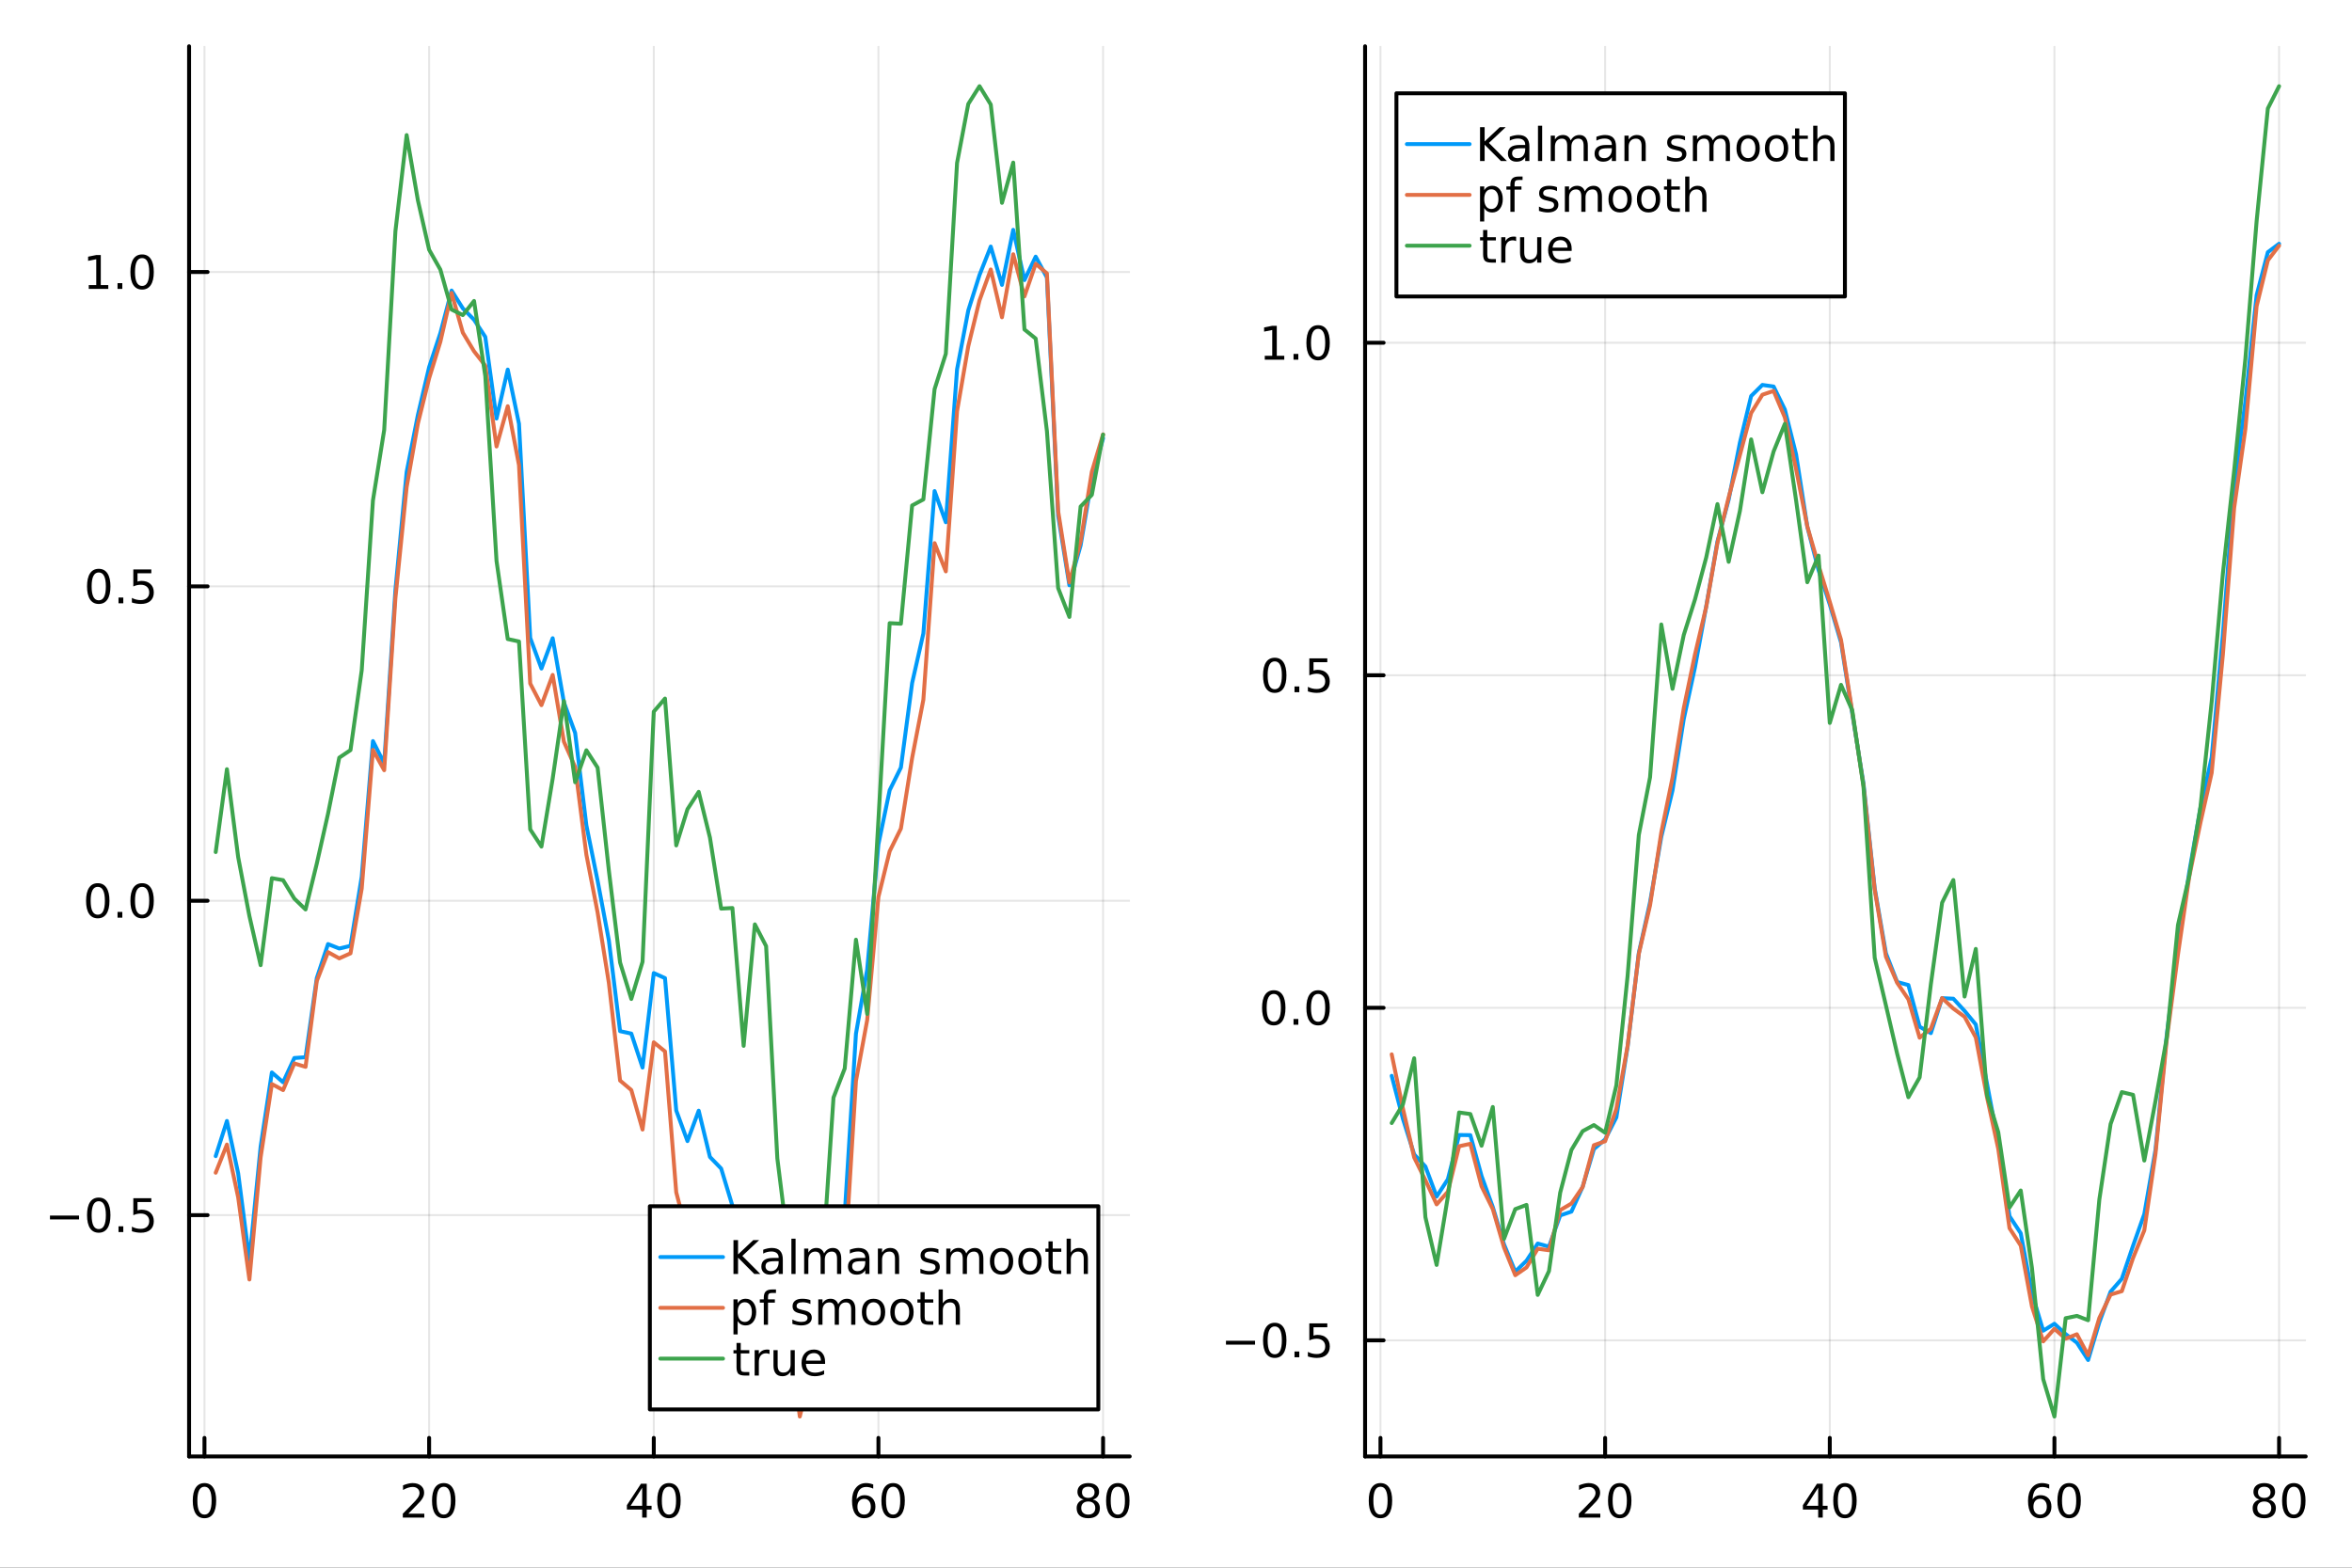 <?xml version="1.0" encoding="utf-8"?>
<svg xmlns="http://www.w3.org/2000/svg" xmlns:xlink="http://www.w3.org/1999/xlink" width="600" height="400" viewBox="0 0 2400 1600">
<rect x="0" y="0" width="2400" height="1600" fill="#333333" stroke="none"/>
<defs>
  <clipPath id="clip980">
    <rect x="0" y="0" width="2400" height="1600"/>
  </clipPath>
</defs>
<path clip-path="url(#clip980)" d="M0 1600 L2400 1600 L2400 0 L0 0  Z" fill="#ffffff" fill-rule="evenodd" fill-opacity="1"/>
<defs>
  <clipPath id="clip981">
    <rect x="480" y="0" width="1681" height="1600"/>
  </clipPath>
</defs>
<path clip-path="url(#clip980)" d="M192.941 1486.45 L1152.76 1486.45 L1152.76 47.244 L192.941 47.244  Z" fill="#ffffff" fill-rule="evenodd" fill-opacity="1"/>
<defs>
  <clipPath id="clip982">
    <rect x="192" y="47" width="961" height="1440"/>
  </clipPath>
</defs>
<polyline clip-path="url(#clip982)" style="stroke:#000000; stroke-linecap:round; stroke-linejoin:round; stroke-width:2; stroke-opacity:0.1; fill:none" points="208.643,1486.45 208.643,47.244 "/>
<polyline clip-path="url(#clip982)" style="stroke:#000000; stroke-linecap:round; stroke-linejoin:round; stroke-width:2; stroke-opacity:0.1; fill:none" points="437.88,1486.45 437.88,47.244 "/>
<polyline clip-path="url(#clip982)" style="stroke:#000000; stroke-linecap:round; stroke-linejoin:round; stroke-width:2; stroke-opacity:0.1; fill:none" points="667.117,1486.45 667.117,47.244 "/>
<polyline clip-path="url(#clip982)" style="stroke:#000000; stroke-linecap:round; stroke-linejoin:round; stroke-width:2; stroke-opacity:0.1; fill:none" points="896.354,1486.45 896.354,47.244 "/>
<polyline clip-path="url(#clip982)" style="stroke:#000000; stroke-linecap:round; stroke-linejoin:round; stroke-width:2; stroke-opacity:0.1; fill:none" points="1125.59,1486.45 1125.59,47.244 "/>
<polyline clip-path="url(#clip982)" style="stroke:#000000; stroke-linecap:round; stroke-linejoin:round; stroke-width:2; stroke-opacity:0.1; fill:none" points="192.941,1240.18 1152.76,1240.18 "/>
<polyline clip-path="url(#clip982)" style="stroke:#000000; stroke-linecap:round; stroke-linejoin:round; stroke-width:2; stroke-opacity:0.1; fill:none" points="192.941,919.315 1152.76,919.315 "/>
<polyline clip-path="url(#clip982)" style="stroke:#000000; stroke-linecap:round; stroke-linejoin:round; stroke-width:2; stroke-opacity:0.1; fill:none" points="192.941,598.451 1152.76,598.451 "/>
<polyline clip-path="url(#clip982)" style="stroke:#000000; stroke-linecap:round; stroke-linejoin:round; stroke-width:2; stroke-opacity:0.1; fill:none" points="192.941,277.586 1152.76,277.586 "/>
<polyline clip-path="url(#clip980)" style="stroke:#000000; stroke-linecap:round; stroke-linejoin:round; stroke-width:4; stroke-opacity:1; fill:none" points="192.941,1486.45 1152.76,1486.45 "/>
<polyline clip-path="url(#clip980)" style="stroke:#000000; stroke-linecap:round; stroke-linejoin:round; stroke-width:4; stroke-opacity:1; fill:none" points="208.643,1486.45 208.643,1467.55 "/>
<polyline clip-path="url(#clip980)" style="stroke:#000000; stroke-linecap:round; stroke-linejoin:round; stroke-width:4; stroke-opacity:1; fill:none" points="437.88,1486.45 437.88,1467.55 "/>
<polyline clip-path="url(#clip980)" style="stroke:#000000; stroke-linecap:round; stroke-linejoin:round; stroke-width:4; stroke-opacity:1; fill:none" points="667.117,1486.45 667.117,1467.55 "/>
<polyline clip-path="url(#clip980)" style="stroke:#000000; stroke-linecap:round; stroke-linejoin:round; stroke-width:4; stroke-opacity:1; fill:none" points="896.354,1486.45 896.354,1467.55 "/>
<polyline clip-path="url(#clip980)" style="stroke:#000000; stroke-linecap:round; stroke-linejoin:round; stroke-width:4; stroke-opacity:1; fill:none" points="1125.59,1486.45 1125.59,1467.55 "/>
<path clip-path="url(#clip980)" d="M208.643 1517.37 Q205.032 1517.37 203.204 1520.93 Q201.398 1524.47 201.398 1531.6 Q201.398 1538.71 203.204 1542.27 Q205.032 1545.82 208.643 1545.82 Q212.278 1545.82 214.083 1542.27 Q215.912 1538.71 215.912 1531.6 Q215.912 1524.47 214.083 1520.93 Q212.278 1517.37 208.643 1517.37 M208.643 1513.66 Q214.454 1513.66 217.509 1518.27 Q220.588 1522.85 220.588 1531.6 Q220.588 1540.33 217.509 1544.94 Q214.454 1549.52 208.643 1549.52 Q202.833 1549.52 199.755 1544.94 Q196.699 1540.33 196.699 1531.6 Q196.699 1522.85 199.755 1518.27 Q202.833 1513.66 208.643 1513.66 Z" fill="#000000" fill-rule="nonzero" fill-opacity="1" /><path clip-path="url(#clip980)" d="M416.654 1544.91 L432.973 1544.91 L432.973 1548.85 L411.029 1548.85 L411.029 1544.91 Q413.691 1542.16 418.274 1537.53 Q422.88 1532.88 424.061 1531.53 Q426.306 1529.01 427.186 1527.27 Q428.089 1525.51 428.089 1523.82 Q428.089 1521.07 426.144 1519.33 Q424.223 1517.6 421.121 1517.6 Q418.922 1517.6 416.468 1518.36 Q414.038 1519.13 411.26 1520.68 L411.26 1515.95 Q414.084 1514.82 416.538 1514.24 Q418.992 1513.66 421.029 1513.66 Q426.399 1513.66 429.593 1516.35 Q432.788 1519.03 432.788 1523.52 Q432.788 1525.65 431.978 1527.57 Q431.191 1529.47 429.084 1532.07 Q428.505 1532.74 425.404 1535.95 Q422.302 1539.15 416.654 1544.91 Z" fill="#000000" fill-rule="nonzero" fill-opacity="1" /><path clip-path="url(#clip980)" d="M452.788 1517.37 Q449.177 1517.37 447.348 1520.93 Q445.542 1524.47 445.542 1531.6 Q445.542 1538.71 447.348 1542.27 Q449.177 1545.82 452.788 1545.82 Q456.422 1545.82 458.227 1542.27 Q460.056 1538.71 460.056 1531.6 Q460.056 1524.47 458.227 1520.93 Q456.422 1517.37 452.788 1517.37 M452.788 1513.66 Q458.598 1513.66 461.653 1518.27 Q464.732 1522.85 464.732 1531.6 Q464.732 1540.33 461.653 1544.94 Q458.598 1549.52 452.788 1549.52 Q446.978 1549.52 443.899 1544.94 Q440.843 1540.33 440.843 1531.6 Q440.843 1522.85 443.899 1518.27 Q446.978 1513.66 452.788 1513.66 Z" fill="#000000" fill-rule="nonzero" fill-opacity="1" /><path clip-path="url(#clip980)" d="M655.289 1518.36 L643.483 1536.81 L655.289 1536.81 L655.289 1518.36 M654.062 1514.29 L659.941 1514.29 L659.941 1536.81 L664.872 1536.81 L664.872 1540.7 L659.941 1540.7 L659.941 1548.85 L655.289 1548.85 L655.289 1540.7 L639.687 1540.7 L639.687 1536.19 L654.062 1514.29 Z" fill="#000000" fill-rule="nonzero" fill-opacity="1" /><path clip-path="url(#clip980)" d="M682.603 1517.37 Q678.992 1517.37 677.164 1520.93 Q675.358 1524.47 675.358 1531.6 Q675.358 1538.71 677.164 1542.27 Q678.992 1545.82 682.603 1545.82 Q686.238 1545.82 688.043 1542.27 Q689.872 1538.71 689.872 1531.6 Q689.872 1524.47 688.043 1520.93 Q686.238 1517.37 682.603 1517.37 M682.603 1513.66 Q688.414 1513.66 691.469 1518.27 Q694.548 1522.85 694.548 1531.6 Q694.548 1540.33 691.469 1544.94 Q688.414 1549.52 682.603 1549.52 Q676.793 1549.52 673.715 1544.94 Q670.659 1540.33 670.659 1531.6 Q670.659 1522.85 673.715 1518.27 Q676.793 1513.66 682.603 1513.66 Z" fill="#000000" fill-rule="nonzero" fill-opacity="1" /><path clip-path="url(#clip980)" d="M881.76 1529.7 Q878.611 1529.7 876.76 1531.86 Q874.931 1534.01 874.931 1537.76 Q874.931 1541.49 876.76 1543.66 Q878.611 1545.82 881.76 1545.82 Q884.908 1545.82 886.736 1543.66 Q888.588 1541.49 888.588 1537.76 Q888.588 1534.01 886.736 1531.86 Q884.908 1529.7 881.76 1529.7 M891.042 1515.05 L891.042 1519.31 Q889.283 1518.48 887.477 1518.04 Q885.695 1517.6 883.935 1517.6 Q879.306 1517.6 876.852 1520.72 Q874.422 1523.85 874.074 1530.17 Q875.44 1528.15 877.5 1527.09 Q879.56 1526 882.037 1526 Q887.246 1526 890.255 1529.17 Q893.287 1532.32 893.287 1537.76 Q893.287 1543.08 890.139 1546.3 Q886.991 1549.52 881.76 1549.52 Q875.764 1549.52 872.593 1544.94 Q869.422 1540.33 869.422 1531.6 Q869.422 1523.41 873.31 1518.55 Q877.199 1513.66 883.75 1513.66 Q885.509 1513.66 887.292 1514.01 Q889.097 1514.36 891.042 1515.05 Z" fill="#000000" fill-rule="nonzero" fill-opacity="1" /><path clip-path="url(#clip980)" d="M911.343 1517.37 Q907.732 1517.37 905.903 1520.93 Q904.097 1524.47 904.097 1531.6 Q904.097 1538.71 905.903 1542.27 Q907.732 1545.82 911.343 1545.82 Q914.977 1545.82 916.782 1542.27 Q918.611 1538.71 918.611 1531.6 Q918.611 1524.47 916.782 1520.93 Q914.977 1517.37 911.343 1517.37 M911.343 1513.66 Q917.153 1513.66 920.208 1518.27 Q923.287 1522.85 923.287 1531.6 Q923.287 1540.33 920.208 1544.94 Q917.153 1549.52 911.343 1549.52 Q905.533 1549.52 902.454 1544.94 Q899.398 1540.33 899.398 1531.6 Q899.398 1522.85 902.454 1518.27 Q905.533 1513.66 911.343 1513.66 Z" fill="#000000" fill-rule="nonzero" fill-opacity="1" /><path clip-path="url(#clip980)" d="M1110.46 1532.44 Q1107.13 1532.44 1105.21 1534.22 Q1103.31 1536 1103.31 1539.13 Q1103.31 1542.25 1105.21 1544.03 Q1107.13 1545.82 1110.46 1545.82 Q1113.8 1545.82 1115.72 1544.03 Q1117.64 1542.23 1117.64 1539.13 Q1117.64 1536 1115.72 1534.22 Q1113.82 1532.44 1110.46 1532.44 M1105.79 1530.45 Q1102.78 1529.7 1101.09 1527.64 Q1099.42 1525.58 1099.42 1522.62 Q1099.42 1518.48 1102.36 1516.07 Q1105.33 1513.66 1110.46 1513.66 Q1115.63 1513.66 1118.57 1516.07 Q1121.51 1518.48 1121.51 1522.62 Q1121.51 1525.58 1119.82 1527.64 Q1118.15 1529.7 1115.16 1530.45 Q1118.54 1531.23 1120.42 1533.52 Q1122.32 1535.82 1122.32 1539.13 Q1122.32 1544.15 1119.24 1546.83 Q1116.18 1549.52 1110.46 1549.52 Q1104.75 1549.52 1101.67 1546.83 Q1098.61 1544.15 1098.61 1539.13 Q1098.61 1535.82 1100.51 1533.52 Q1102.41 1531.23 1105.79 1530.45 M1104.08 1523.06 Q1104.08 1525.75 1105.74 1527.25 Q1107.43 1528.76 1110.46 1528.76 Q1113.47 1528.76 1115.16 1527.25 Q1116.88 1525.75 1116.88 1523.06 Q1116.88 1520.38 1115.16 1518.87 Q1113.47 1517.37 1110.46 1517.37 Q1107.43 1517.37 1105.74 1518.87 Q1104.08 1520.38 1104.08 1523.06 Z" fill="#000000" fill-rule="nonzero" fill-opacity="1" /><path clip-path="url(#clip980)" d="M1140.63 1517.37 Q1137.01 1517.37 1135.19 1520.93 Q1133.38 1524.47 1133.38 1531.6 Q1133.38 1538.71 1135.19 1542.27 Q1137.01 1545.82 1140.63 1545.82 Q1144.26 1545.82 1146.07 1542.27 Q1147.89 1538.71 1147.89 1531.6 Q1147.89 1524.47 1146.07 1520.93 Q1144.26 1517.37 1140.63 1517.37 M1140.63 1513.66 Q1146.44 1513.66 1149.49 1518.27 Q1152.57 1522.85 1152.57 1531.6 Q1152.57 1540.33 1149.49 1544.94 Q1146.44 1549.52 1140.63 1549.52 Q1134.82 1549.52 1131.74 1544.94 Q1128.68 1540.33 1128.68 1531.6 Q1128.68 1522.85 1131.74 1518.27 Q1134.82 1513.66 1140.63 1513.66 Z" fill="#000000" fill-rule="nonzero" fill-opacity="1" /><polyline clip-path="url(#clip980)" style="stroke:#000000; stroke-linecap:round; stroke-linejoin:round; stroke-width:4; stroke-opacity:1; fill:none" points="192.941,1486.45 192.941,47.244 "/>
<polyline clip-path="url(#clip980)" style="stroke:#000000; stroke-linecap:round; stroke-linejoin:round; stroke-width:4; stroke-opacity:1; fill:none" points="192.941,1240.18 211.838,1240.18 "/>
<polyline clip-path="url(#clip980)" style="stroke:#000000; stroke-linecap:round; stroke-linejoin:round; stroke-width:4; stroke-opacity:1; fill:none" points="192.941,919.315 211.838,919.315 "/>
<polyline clip-path="url(#clip980)" style="stroke:#000000; stroke-linecap:round; stroke-linejoin:round; stroke-width:4; stroke-opacity:1; fill:none" points="192.941,598.451 211.838,598.451 "/>
<polyline clip-path="url(#clip980)" style="stroke:#000000; stroke-linecap:round; stroke-linejoin:round; stroke-width:4; stroke-opacity:1; fill:none" points="192.941,277.586 211.838,277.586 "/>
<path clip-path="url(#clip980)" d="M50.992 1240.63 L80.668 1240.63 L80.668 1244.57 L50.992 1244.57 L50.992 1240.63 Z" fill="#000000" fill-rule="nonzero" fill-opacity="1" /><path clip-path="url(#clip980)" d="M100.76 1225.98 Q97.149 1225.98 95.321 1229.54 Q93.515 1233.08 93.515 1240.21 Q93.515 1247.32 95.321 1250.89 Q97.149 1254.43 100.76 1254.43 Q104.395 1254.43 106.2 1250.89 Q108.029 1247.32 108.029 1240.21 Q108.029 1233.08 106.2 1229.54 Q104.395 1225.98 100.76 1225.98 M100.76 1222.27 Q106.571 1222.27 109.626 1226.88 Q112.705 1231.46 112.705 1240.21 Q112.705 1248.94 109.626 1253.55 Q106.571 1258.13 100.76 1258.13 Q94.95 1258.13 91.871 1253.55 Q88.816 1248.94 88.816 1240.21 Q88.816 1231.46 91.871 1226.88 Q94.95 1222.27 100.76 1222.27 Z" fill="#000000" fill-rule="nonzero" fill-opacity="1" /><path clip-path="url(#clip980)" d="M120.922 1251.58 L125.807 1251.58 L125.807 1257.46 L120.922 1257.46 L120.922 1251.58 Z" fill="#000000" fill-rule="nonzero" fill-opacity="1" /><path clip-path="url(#clip980)" d="M136.038 1222.9 L154.394 1222.9 L154.394 1226.83 L140.32 1226.83 L140.32 1235.31 Q141.339 1234.96 142.357 1234.8 Q143.376 1234.61 144.394 1234.61 Q150.181 1234.61 153.561 1237.78 Q156.941 1240.96 156.941 1246.37 Q156.941 1251.95 153.468 1255.05 Q149.996 1258.13 143.677 1258.13 Q141.501 1258.13 139.232 1257.76 Q136.987 1257.39 134.58 1256.65 L134.58 1251.95 Q136.663 1253.08 138.885 1253.64 Q141.107 1254.2 143.584 1254.2 Q147.589 1254.2 149.927 1252.09 Q152.265 1249.98 152.265 1246.37 Q152.265 1242.76 149.927 1240.65 Q147.589 1238.55 143.584 1238.55 Q141.709 1238.55 139.834 1238.96 Q137.982 1239.38 136.038 1240.26 L136.038 1222.9 Z" fill="#000000" fill-rule="nonzero" fill-opacity="1" /><path clip-path="url(#clip980)" d="M99.765 905.114 Q96.154 905.114 94.325 908.679 Q92.52 912.22 92.52 919.35 Q92.52 926.456 94.325 930.021 Q96.154 933.563 99.765 933.563 Q103.399 933.563 105.205 930.021 Q107.033 926.456 107.033 919.35 Q107.033 912.22 105.205 908.679 Q103.399 905.114 99.765 905.114 M99.765 901.41 Q105.575 901.41 108.631 906.017 Q111.709 910.6 111.709 919.35 Q111.709 928.077 108.631 932.683 Q105.575 937.267 99.765 937.267 Q93.955 937.267 90.876 932.683 Q87.821 928.077 87.821 919.35 Q87.821 910.6 90.876 906.017 Q93.955 901.41 99.765 901.41 Z" fill="#000000" fill-rule="nonzero" fill-opacity="1" /><path clip-path="url(#clip980)" d="M119.927 930.716 L124.811 930.716 L124.811 936.595 L119.927 936.595 L119.927 930.716 Z" fill="#000000" fill-rule="nonzero" fill-opacity="1" /><path clip-path="url(#clip980)" d="M144.996 905.114 Q141.385 905.114 139.556 908.679 Q137.751 912.22 137.751 919.35 Q137.751 926.456 139.556 930.021 Q141.385 933.563 144.996 933.563 Q148.63 933.563 150.436 930.021 Q152.265 926.456 152.265 919.35 Q152.265 912.22 150.436 908.679 Q148.63 905.114 144.996 905.114 M144.996 901.41 Q150.806 901.41 153.862 906.017 Q156.941 910.6 156.941 919.35 Q156.941 928.077 153.862 932.683 Q150.806 937.267 144.996 937.267 Q139.186 937.267 136.107 932.683 Q133.052 928.077 133.052 919.35 Q133.052 910.6 136.107 906.017 Q139.186 901.41 144.996 901.41 Z" fill="#000000" fill-rule="nonzero" fill-opacity="1" /><path clip-path="url(#clip980)" d="M100.76 584.249 Q97.149 584.249 95.321 587.814 Q93.515 591.356 93.515 598.486 Q93.515 605.592 95.321 609.157 Q97.149 612.698 100.76 612.698 Q104.395 612.698 106.2 609.157 Q108.029 605.592 108.029 598.486 Q108.029 591.356 106.2 587.814 Q104.395 584.249 100.76 584.249 M100.76 580.546 Q106.571 580.546 109.626 585.152 Q112.705 589.736 112.705 598.486 Q112.705 607.212 109.626 611.819 Q106.571 616.402 100.76 616.402 Q94.95 616.402 91.871 611.819 Q88.816 607.212 88.816 598.486 Q88.816 589.736 91.871 585.152 Q94.95 580.546 100.76 580.546 Z" fill="#000000" fill-rule="nonzero" fill-opacity="1" /><path clip-path="url(#clip980)" d="M120.922 609.851 L125.807 609.851 L125.807 615.731 L120.922 615.731 L120.922 609.851 Z" fill="#000000" fill-rule="nonzero" fill-opacity="1" /><path clip-path="url(#clip980)" d="M136.038 581.171 L154.394 581.171 L154.394 585.106 L140.32 585.106 L140.32 593.578 Q141.339 593.231 142.357 593.069 Q143.376 592.884 144.394 592.884 Q150.181 592.884 153.561 596.055 Q156.941 599.226 156.941 604.643 Q156.941 610.222 153.468 613.323 Q149.996 616.402 143.677 616.402 Q141.501 616.402 139.232 616.032 Q136.987 615.661 134.58 614.921 L134.58 610.222 Q136.663 611.356 138.885 611.911 Q141.107 612.467 143.584 612.467 Q147.589 612.467 149.927 610.36 Q152.265 608.254 152.265 604.643 Q152.265 601.032 149.927 598.925 Q147.589 596.819 143.584 596.819 Q141.709 596.819 139.834 597.236 Q137.982 597.652 136.038 598.532 L136.038 581.171 Z" fill="#000000" fill-rule="nonzero" fill-opacity="1" /><path clip-path="url(#clip980)" d="M90.575 290.931 L98.214 290.931 L98.214 264.566 L89.904 266.232 L89.904 261.973 L98.168 260.306 L102.844 260.306 L102.844 290.931 L110.483 290.931 L110.483 294.866 L90.575 294.866 L90.575 290.931 Z" fill="#000000" fill-rule="nonzero" fill-opacity="1" /><path clip-path="url(#clip980)" d="M119.927 288.987 L124.811 288.987 L124.811 294.866 L119.927 294.866 L119.927 288.987 Z" fill="#000000" fill-rule="nonzero" fill-opacity="1" /><path clip-path="url(#clip980)" d="M144.996 263.385 Q141.385 263.385 139.556 266.95 Q137.751 270.491 137.751 277.621 Q137.751 284.727 139.556 288.292 Q141.385 291.834 144.996 291.834 Q148.63 291.834 150.436 288.292 Q152.265 284.727 152.265 277.621 Q152.265 270.491 150.436 266.95 Q148.63 263.385 144.996 263.385 M144.996 259.681 Q150.806 259.681 153.862 264.288 Q156.941 268.871 156.941 277.621 Q156.941 286.348 153.862 290.954 Q150.806 295.538 144.996 295.538 Q139.186 295.538 136.107 290.954 Q133.052 286.348 133.052 277.621 Q133.052 268.871 136.107 264.288 Q139.186 259.681 144.996 259.681 Z" fill="#000000" fill-rule="nonzero" fill-opacity="1" /><polyline clip-path="url(#clip982)" style="stroke:#009af9; stroke-linecap:round; stroke-linejoin:round; stroke-width:4; stroke-opacity:1; fill:none" points="220.105,1179.94 231.567,1144.06 243.029,1197.53 254.491,1286.19 265.953,1170.28 277.414,1094.56 288.876,1104.59 300.338,1079.8 311.8,1079.02 323.262,998.176 334.724,963.526 346.186,968.081 357.647,965.349 369.109,894.667 380.571,756.36 392.033,779.139 403.495,601.941 414.957,481.747 426.419,423.548 437.88,374.724 449.342,339.989 460.804,296.538 472.266,314.709 483.728,326.312 495.19,343.842 506.651,427.16 518.113,377.217 529.575,432.534 541.037,651.025 552.499,682.302 563.961,651.37 575.423,716.831 586.884,748.065 598.346,842.368 609.808,898.901 621.27,959.681 632.732,1052.42 644.194,1054.9 655.655,1089.57 667.117,993.14 678.579,998.28 690.041,1133.38 701.503,1164.6 712.965,1133.58 724.427,1180.8 735.888,1192.66 747.35,1230.54 758.812,1308.3 770.274,1248.23 781.736,1309.09 793.198,1308.22 804.66,1294.53 816.121,1384.13 827.583,1346.28 839.045,1369.95 850.507,1271.63 861.969,1239.43 873.431,1055.03 884.892,989.456 896.354,861.777 907.816,806.487 919.278,783.359 930.74,697.127 942.202,646.495 953.664,501.203 965.125,533.019 976.587,376.965 988.049,316.819 999.511,280.678 1010.97,251.633 1022.43,290.744 1033.9,234.582 1045.36,285.857 1056.82,261.937 1068.28,283.237 1079.74,526.203 1091.21,597.337 1102.67,556.643 1114.13,488.83 1125.59,447.28 "/>
<polyline clip-path="url(#clip982)" style="stroke:#e26f46; stroke-linecap:round; stroke-linejoin:round; stroke-width:4; stroke-opacity:1; fill:none" points="220.105,1196.88 231.567,1168.15 243.029,1222.02 254.491,1305.87 265.953,1181.2 277.414,1106.4 288.876,1112.56 300.338,1085.36 311.8,1088.84 323.262,1001.23 334.724,971.755 346.186,978.124 357.647,972.988 369.109,906.905 380.571,765.374 392.033,786.093 403.495,610.347 414.957,497.058 426.419,432.233 437.88,386.092 449.342,348.813 460.804,298.962 472.266,339.503 483.728,358.537 495.19,373.18 506.651,455.678 518.113,414.609 529.575,474.657 541.037,697.624 552.499,719.694 563.961,688.827 575.423,756.997 586.884,782.817 598.346,872.264 609.808,931.343 621.27,1003.01 632.732,1102.83 644.194,1112.53 655.655,1152.84 667.117,1063.8 678.579,1073.11 690.041,1216.91 701.503,1260.42 712.965,1235.83 724.427,1261.01 735.888,1258.45 747.35,1292.93 758.812,1364.23 770.274,1303.95 781.736,1371.08 793.198,1370.86 804.66,1355.97 816.121,1445.72 827.583,1398.95 839.045,1424.29 850.507,1325.16 861.969,1289.62 873.431,1103.24 884.892,1041.07 896.354,915.388 907.816,868.813 919.278,845.641 930.74,773.608 942.202,714.175 953.664,554.35 965.125,583.168 976.587,419.73 988.049,353.32 999.511,306.513 1010.97,275.024 1022.43,323.82 1033.9,259.484 1045.36,302.523 1056.82,269.192 1068.28,279.039 1079.74,521.699 1091.21,594.436 1102.67,552.564 1114.13,481.476 1125.59,443.323 "/>
<polyline clip-path="url(#clip982)" style="stroke:#3da44d; stroke-linecap:round; stroke-linejoin:round; stroke-width:4; stroke-opacity:1; fill:none" points="220.105,869.632 231.567,785.062 243.029,874.794 254.491,934.897 265.953,985.069 277.414,896.262 288.876,898.307 300.338,917.121 311.8,928.218 323.262,881.397 334.724,830.504 346.186,773.29 357.647,765.561 369.109,684.048 380.571,510.663 392.033,438.799 403.495,235.921 414.957,137.872 426.419,204.403 437.88,254.878 449.342,275.152 460.804,315.932 472.266,321.577 483.728,307.163 495.19,383.791 506.651,572.441 518.113,652.222 529.575,654.712 541.037,846.514 552.499,863.996 563.961,794.656 575.423,715.514 586.884,798.369 598.346,765.737 609.808,783.462 621.27,888.279 632.732,982.33 644.194,1019.56 655.655,981.619 667.117,726.304 678.579,712.95 690.041,862.834 701.503,825.903 712.965,808.195 724.427,854.874 735.888,927.35 747.35,926.729 758.812,1067.41 770.274,943.425 781.736,965.624 793.198,1182.26 804.66,1274.23 816.121,1347.35 827.583,1286.1 839.045,1292.81 850.507,1120.2 861.969,1090.53 873.431,959.062 884.892,1034.8 896.354,836.857 907.816,636.009 919.278,636.577 930.74,515.898 942.202,509.711 953.664,397.142 965.125,361.052 976.587,166.344 988.049,106.096 999.511,87.976 1010.97,106.671 1022.43,207.014 1033.9,165.93 1045.36,336.264 1056.82,345.556 1068.28,439.926 1079.74,600.228 1091.21,629.634 1102.67,516.976 1114.13,505.07 1125.59,443.582 "/>
<path clip-path="url(#clip980)" d="M663.116 1438.47 L1120.76 1438.47 L1120.76 1231.11 L663.116 1231.11  Z" fill="#ffffff" fill-rule="evenodd" fill-opacity="1"/>
<polyline clip-path="url(#clip980)" style="stroke:#000000; stroke-linecap:round; stroke-linejoin:round; stroke-width:4; stroke-opacity:1; fill:none" points="663.116,1438.47 1120.76,1438.47 1120.76,1231.11 663.116,1231.11 663.116,1438.47 "/>
<polyline clip-path="url(#clip980)" style="stroke:#009af9; stroke-linecap:round; stroke-linejoin:round; stroke-width:4; stroke-opacity:1; fill:none" points="673.78,1282.95 737.768,1282.95 "/>
<path clip-path="url(#clip980)" d="M748.433 1265.67 L753.109 1265.67 L753.109 1280.28 L768.618 1265.67 L774.636 1265.67 L757.484 1281.79 L775.863 1300.23 L769.706 1300.23 L753.109 1283.59 L753.109 1300.23 L748.433 1300.23 L748.433 1265.67 Z" fill="#000000" fill-rule="nonzero" fill-opacity="1" /><path clip-path="url(#clip980)" d="M790.284 1287.2 Q785.122 1287.2 783.132 1288.38 Q781.141 1289.56 781.141 1292.41 Q781.141 1294.68 782.622 1296.02 Q784.127 1297.34 786.696 1297.34 Q790.238 1297.34 792.368 1294.84 Q794.52 1292.32 794.52 1288.15 L794.52 1287.2 L790.284 1287.2 M798.78 1285.44 L798.78 1300.23 L794.52 1300.23 L794.52 1296.3 Q793.062 1298.66 790.886 1299.79 Q788.71 1300.91 785.562 1300.91 Q781.581 1300.91 779.22 1298.68 Q776.882 1296.44 776.882 1292.69 Q776.882 1288.31 779.798 1286.09 Q782.738 1283.87 788.548 1283.87 L794.52 1283.87 L794.52 1283.45 Q794.52 1280.51 792.576 1278.92 Q790.655 1277.29 787.159 1277.29 Q784.937 1277.29 782.831 1277.83 Q780.724 1278.36 778.78 1279.42 L778.78 1275.49 Q781.118 1274.59 783.317 1274.15 Q785.516 1273.68 787.599 1273.68 Q793.224 1273.68 796.002 1276.6 Q798.78 1279.52 798.78 1285.44 Z" fill="#000000" fill-rule="nonzero" fill-opacity="1" /><path clip-path="url(#clip980)" d="M807.553 1264.22 L811.812 1264.22 L811.812 1300.23 L807.553 1300.23 L807.553 1264.22 Z" fill="#000000" fill-rule="nonzero" fill-opacity="1" /><path clip-path="url(#clip980)" d="M840.909 1279.29 Q842.506 1276.42 844.729 1275.05 Q846.951 1273.68 849.96 1273.68 Q854.011 1273.68 856.21 1276.53 Q858.409 1279.35 858.409 1284.59 L858.409 1300.23 L854.127 1300.23 L854.127 1284.73 Q854.127 1281 852.807 1279.19 Q851.488 1277.39 848.779 1277.39 Q845.469 1277.39 843.548 1279.59 Q841.627 1281.79 841.627 1285.58 L841.627 1300.23 L837.344 1300.23 L837.344 1284.73 Q837.344 1280.98 836.025 1279.19 Q834.705 1277.39 831.951 1277.39 Q828.687 1277.39 826.766 1279.61 Q824.844 1281.81 824.844 1285.58 L824.844 1300.23 L820.562 1300.23 L820.562 1274.31 L824.844 1274.31 L824.844 1278.34 Q826.303 1275.95 828.34 1274.82 Q830.377 1273.68 833.178 1273.68 Q836.002 1273.68 837.969 1275.12 Q839.96 1276.55 840.909 1279.29 Z" fill="#000000" fill-rule="nonzero" fill-opacity="1" /><path clip-path="url(#clip980)" d="M878.687 1287.2 Q873.525 1287.2 871.534 1288.38 Q869.543 1289.56 869.543 1292.41 Q869.543 1294.68 871.025 1296.02 Q872.529 1297.34 875.099 1297.34 Q878.64 1297.34 880.77 1294.84 Q882.923 1292.32 882.923 1288.15 L882.923 1287.2 L878.687 1287.2 M887.182 1285.44 L887.182 1300.23 L882.923 1300.23 L882.923 1296.3 Q881.464 1298.66 879.289 1299.79 Q877.113 1300.91 873.964 1300.91 Q869.983 1300.91 867.622 1298.68 Q865.284 1296.44 865.284 1292.69 Q865.284 1288.31 868.201 1286.09 Q871.14 1283.87 876.951 1283.87 L882.923 1283.87 L882.923 1283.45 Q882.923 1280.51 880.978 1278.92 Q879.057 1277.29 875.562 1277.29 Q873.339 1277.29 871.233 1277.83 Q869.127 1278.36 867.182 1279.42 L867.182 1275.49 Q869.52 1274.59 871.719 1274.15 Q873.918 1273.68 876.001 1273.68 Q881.626 1273.68 884.404 1276.6 Q887.182 1279.52 887.182 1285.44 Z" fill="#000000" fill-rule="nonzero" fill-opacity="1" /><path clip-path="url(#clip980)" d="M917.506 1284.59 L917.506 1300.23 L913.247 1300.23 L913.247 1284.73 Q913.247 1281.04 911.811 1279.22 Q910.376 1277.39 907.506 1277.39 Q904.057 1277.39 902.066 1279.59 Q900.075 1281.79 900.075 1285.58 L900.075 1300.23 L895.793 1300.23 L895.793 1274.31 L900.075 1274.31 L900.075 1278.34 Q901.603 1276 903.663 1274.84 Q905.747 1273.68 908.455 1273.68 Q912.923 1273.68 915.214 1276.46 Q917.506 1279.22 917.506 1284.59 Z" fill="#000000" fill-rule="nonzero" fill-opacity="1" /><path clip-path="url(#clip980)" d="M957.598 1275.07 L957.598 1279.1 Q955.793 1278.17 953.848 1277.71 Q951.904 1277.25 949.821 1277.25 Q946.649 1277.25 945.052 1278.22 Q943.478 1279.19 943.478 1281.14 Q943.478 1282.62 944.612 1283.48 Q945.746 1284.31 949.172 1285.07 L950.631 1285.4 Q955.168 1286.37 957.066 1288.15 Q958.987 1289.91 958.987 1293.08 Q958.987 1296.69 956.117 1298.8 Q953.27 1300.91 948.27 1300.91 Q946.186 1300.91 943.918 1300.49 Q941.672 1300.1 939.172 1299.29 L939.172 1294.89 Q941.534 1296.11 943.825 1296.74 Q946.117 1297.34 948.362 1297.34 Q951.371 1297.34 952.992 1296.32 Q954.612 1295.28 954.612 1293.41 Q954.612 1291.67 953.432 1290.74 Q952.274 1289.82 948.316 1288.96 L946.834 1288.61 Q942.876 1287.78 941.117 1286.07 Q939.358 1284.33 939.358 1281.32 Q939.358 1277.67 941.95 1275.67 Q944.543 1273.68 949.311 1273.68 Q951.672 1273.68 953.756 1274.03 Q955.839 1274.38 957.598 1275.07 Z" fill="#000000" fill-rule="nonzero" fill-opacity="1" /><path clip-path="url(#clip980)" d="M985.955 1279.29 Q987.552 1276.42 989.774 1275.05 Q991.996 1273.68 995.005 1273.68 Q999.056 1273.68 1001.26 1276.53 Q1003.45 1279.35 1003.45 1284.59 L1003.45 1300.23 L999.172 1300.23 L999.172 1284.73 Q999.172 1281 997.853 1279.19 Q996.533 1277.39 993.825 1277.39 Q990.515 1277.39 988.593 1279.59 Q986.672 1281.79 986.672 1285.58 L986.672 1300.23 L982.39 1300.23 L982.39 1284.73 Q982.39 1280.98 981.07 1279.19 Q979.751 1277.39 976.996 1277.39 Q973.732 1277.39 971.811 1279.61 Q969.89 1281.81 969.89 1285.58 L969.89 1300.23 L965.607 1300.23 L965.607 1274.31 L969.89 1274.31 L969.89 1278.34 Q971.348 1275.95 973.385 1274.82 Q975.422 1273.68 978.223 1273.68 Q981.047 1273.68 983.015 1275.12 Q985.006 1276.55 985.955 1279.29 Z" fill="#000000" fill-rule="nonzero" fill-opacity="1" /><path clip-path="url(#clip980)" d="M1022 1277.29 Q1018.57 1277.29 1016.58 1279.98 Q1014.59 1282.64 1014.59 1287.29 Q1014.59 1291.95 1016.56 1294.63 Q1018.55 1297.29 1022 1297.29 Q1025.4 1297.29 1027.39 1294.61 Q1029.38 1291.92 1029.38 1287.29 Q1029.38 1282.69 1027.39 1280 Q1025.4 1277.29 1022 1277.29 M1022 1273.68 Q1027.55 1273.68 1030.72 1277.29 Q1033.89 1280.91 1033.89 1287.29 Q1033.89 1293.66 1030.72 1297.29 Q1027.55 1300.91 1022 1300.91 Q1016.42 1300.91 1013.25 1297.29 Q1010.1 1293.66 1010.1 1287.29 Q1010.1 1280.91 1013.25 1277.29 Q1016.42 1273.68 1022 1273.68 Z" fill="#000000" fill-rule="nonzero" fill-opacity="1" /><path clip-path="url(#clip980)" d="M1051 1277.29 Q1047.57 1277.29 1045.58 1279.98 Q1043.59 1282.64 1043.59 1287.29 Q1043.59 1291.95 1045.56 1294.63 Q1047.55 1297.29 1051 1297.29 Q1054.4 1297.29 1056.39 1294.61 Q1058.38 1291.92 1058.38 1287.29 Q1058.38 1282.69 1056.39 1280 Q1054.4 1277.29 1051 1277.29 M1051 1273.68 Q1056.56 1273.68 1059.73 1277.29 Q1062.9 1280.91 1062.9 1287.29 Q1062.9 1293.66 1059.73 1297.29 Q1056.56 1300.91 1051 1300.91 Q1045.42 1300.91 1042.25 1297.29 Q1039.1 1293.66 1039.1 1287.29 Q1039.1 1280.91 1042.25 1277.29 Q1045.42 1273.68 1051 1273.68 Z" fill="#000000" fill-rule="nonzero" fill-opacity="1" /><path clip-path="url(#clip980)" d="M1074.17 1266.95 L1074.17 1274.31 L1082.94 1274.31 L1082.94 1277.62 L1074.17 1277.62 L1074.17 1291.69 Q1074.17 1294.86 1075.03 1295.77 Q1075.91 1296.67 1078.57 1296.67 L1082.94 1296.67 L1082.94 1300.23 L1078.57 1300.23 Q1073.64 1300.23 1071.76 1298.41 Q1069.89 1296.55 1069.89 1291.69 L1069.89 1277.62 L1066.76 1277.62 L1066.76 1274.31 L1069.89 1274.31 L1069.89 1266.95 L1074.17 1266.95 Z" fill="#000000" fill-rule="nonzero" fill-opacity="1" /><path clip-path="url(#clip980)" d="M1110.1 1284.59 L1110.1 1300.23 L1105.84 1300.23 L1105.84 1284.73 Q1105.84 1281.04 1104.4 1279.22 Q1102.97 1277.39 1100.1 1277.39 Q1096.65 1277.39 1094.66 1279.59 Q1092.67 1281.79 1092.67 1285.58 L1092.67 1300.23 L1088.38 1300.23 L1088.38 1264.22 L1092.67 1264.22 L1092.67 1278.34 Q1094.19 1276 1096.25 1274.84 Q1098.34 1273.68 1101.05 1273.68 Q1105.51 1273.68 1107.81 1276.46 Q1110.1 1279.22 1110.1 1284.59 Z" fill="#000000" fill-rule="nonzero" fill-opacity="1" /><polyline clip-path="url(#clip980)" style="stroke:#e26f46; stroke-linecap:round; stroke-linejoin:round; stroke-width:4; stroke-opacity:1; fill:none" points="673.78,1334.79 737.768,1334.79 "/>
<path clip-path="url(#clip980)" d="M752.715 1348.19 L752.715 1361.94 L748.433 1361.94 L748.433 1326.15 L752.715 1326.15 L752.715 1330.08 Q754.058 1327.77 756.095 1326.66 Q758.155 1325.52 761.002 1325.52 Q765.724 1325.52 768.664 1329.27 Q771.627 1333.02 771.627 1339.13 Q771.627 1345.25 768.664 1349 Q765.724 1352.75 761.002 1352.75 Q758.155 1352.75 756.095 1351.63 Q754.058 1350.5 752.715 1348.19 M767.206 1339.13 Q767.206 1334.44 765.261 1331.77 Q763.34 1329.09 759.96 1329.09 Q756.581 1329.09 754.636 1331.77 Q752.715 1334.44 752.715 1339.13 Q752.715 1343.83 754.636 1346.52 Q756.581 1349.18 759.96 1349.18 Q763.34 1349.18 765.261 1346.52 Q767.206 1343.83 767.206 1339.13 Z" fill="#000000" fill-rule="nonzero" fill-opacity="1" /><path clip-path="url(#clip980)" d="M791.812 1316.06 L791.812 1319.6 L787.738 1319.6 Q785.446 1319.6 784.544 1320.52 Q783.664 1321.45 783.664 1323.86 L783.664 1326.15 L790.678 1326.15 L790.678 1329.46 L783.664 1329.46 L783.664 1352.07 L779.382 1352.07 L779.382 1329.46 L775.308 1329.46 L775.308 1326.15 L779.382 1326.15 L779.382 1324.34 Q779.382 1320.01 781.396 1318.05 Q783.409 1316.06 787.784 1316.06 L791.812 1316.06 Z" fill="#000000" fill-rule="nonzero" fill-opacity="1" /><path clip-path="url(#clip980)" d="M826.974 1326.91 L826.974 1330.94 Q825.168 1330.01 823.224 1329.55 Q821.28 1329.09 819.196 1329.09 Q816.025 1329.09 814.428 1330.06 Q812.854 1331.03 812.854 1332.98 Q812.854 1334.46 813.988 1335.32 Q815.122 1336.15 818.548 1336.91 L820.006 1337.24 Q824.543 1338.21 826.442 1339.99 Q828.363 1341.75 828.363 1344.92 Q828.363 1348.53 825.492 1350.64 Q822.645 1352.75 817.645 1352.75 Q815.562 1352.75 813.293 1352.33 Q811.048 1351.94 808.548 1351.13 L808.548 1346.73 Q810.909 1347.95 813.201 1348.58 Q815.493 1349.18 817.738 1349.18 Q820.747 1349.18 822.368 1348.16 Q823.988 1347.12 823.988 1345.25 Q823.988 1343.51 822.807 1342.58 Q821.65 1341.66 817.692 1340.8 L816.21 1340.45 Q812.252 1339.62 810.493 1337.91 Q808.733 1336.17 808.733 1333.16 Q808.733 1329.51 811.326 1327.51 Q813.918 1325.52 818.687 1325.52 Q821.048 1325.52 823.131 1325.87 Q825.215 1326.22 826.974 1326.91 Z" fill="#000000" fill-rule="nonzero" fill-opacity="1" /><path clip-path="url(#clip980)" d="M855.33 1331.13 Q856.928 1328.26 859.15 1326.89 Q861.372 1325.52 864.381 1325.52 Q868.432 1325.52 870.631 1328.37 Q872.83 1331.19 872.83 1336.43 L872.83 1352.07 L868.548 1352.07 L868.548 1336.57 Q868.548 1332.84 867.228 1331.03 Q865.909 1329.23 863.201 1329.23 Q859.89 1329.23 857.969 1331.43 Q856.048 1333.63 856.048 1337.42 L856.048 1352.07 L851.765 1352.07 L851.765 1336.57 Q851.765 1332.82 850.446 1331.03 Q849.127 1329.23 846.372 1329.23 Q843.108 1329.23 841.187 1331.45 Q839.266 1333.65 839.266 1337.42 L839.266 1352.07 L834.983 1352.07 L834.983 1326.15 L839.266 1326.15 L839.266 1330.18 Q840.724 1327.79 842.761 1326.66 Q844.798 1325.52 847.599 1325.52 Q850.423 1325.52 852.39 1326.96 Q854.381 1328.39 855.33 1331.13 Z" fill="#000000" fill-rule="nonzero" fill-opacity="1" /><path clip-path="url(#clip980)" d="M891.372 1329.13 Q887.946 1329.13 885.955 1331.82 Q883.964 1334.48 883.964 1339.13 Q883.964 1343.79 885.932 1346.47 Q887.923 1349.13 891.372 1349.13 Q894.775 1349.13 896.765 1346.45 Q898.756 1343.76 898.756 1339.13 Q898.756 1334.53 896.765 1331.84 Q894.775 1329.13 891.372 1329.13 M891.372 1325.52 Q896.927 1325.52 900.099 1329.13 Q903.27 1332.75 903.27 1339.13 Q903.27 1345.5 900.099 1349.13 Q896.927 1352.75 891.372 1352.75 Q885.793 1352.75 882.622 1349.13 Q879.474 1345.5 879.474 1339.13 Q879.474 1332.75 882.622 1329.13 Q885.793 1325.52 891.372 1325.52 Z" fill="#000000" fill-rule="nonzero" fill-opacity="1" /><path clip-path="url(#clip980)" d="M920.376 1329.13 Q916.95 1329.13 914.96 1331.82 Q912.969 1334.48 912.969 1339.13 Q912.969 1343.79 914.936 1346.47 Q916.927 1349.13 920.376 1349.13 Q923.779 1349.13 925.77 1346.45 Q927.76 1343.76 927.76 1339.13 Q927.76 1334.53 925.77 1331.84 Q923.779 1329.13 920.376 1329.13 M920.376 1325.52 Q925.932 1325.52 929.103 1329.13 Q932.274 1332.75 932.274 1339.13 Q932.274 1345.5 929.103 1349.13 Q925.932 1352.75 920.376 1352.75 Q914.798 1352.75 911.626 1349.13 Q908.478 1345.5 908.478 1339.13 Q908.478 1332.75 911.626 1329.13 Q914.798 1325.52 920.376 1325.52 Z" fill="#000000" fill-rule="nonzero" fill-opacity="1" /><path clip-path="url(#clip980)" d="M943.547 1318.79 L943.547 1326.15 L952.321 1326.15 L952.321 1329.46 L943.547 1329.46 L943.547 1343.53 Q943.547 1346.7 944.404 1347.61 Q945.284 1348.51 947.946 1348.51 L952.321 1348.51 L952.321 1352.07 L947.946 1352.07 Q943.015 1352.07 941.14 1350.25 Q939.265 1348.39 939.265 1343.53 L939.265 1329.46 L936.14 1329.46 L936.14 1326.15 L939.265 1326.15 L939.265 1318.79 L943.547 1318.79 Z" fill="#000000" fill-rule="nonzero" fill-opacity="1" /><path clip-path="url(#clip980)" d="M979.473 1336.43 L979.473 1352.07 L975.214 1352.07 L975.214 1336.57 Q975.214 1332.88 973.779 1331.06 Q972.344 1329.23 969.473 1329.23 Q966.024 1329.23 964.033 1331.43 Q962.043 1333.63 962.043 1337.42 L962.043 1352.07 L957.76 1352.07 L957.76 1316.06 L962.043 1316.06 L962.043 1330.18 Q963.57 1327.84 965.631 1326.68 Q967.714 1325.52 970.422 1325.52 Q974.89 1325.52 977.181 1328.3 Q979.473 1331.06 979.473 1336.43 Z" fill="#000000" fill-rule="nonzero" fill-opacity="1" /><polyline clip-path="url(#clip980)" style="stroke:#3da44d; stroke-linecap:round; stroke-linejoin:round; stroke-width:4; stroke-opacity:1; fill:none" points="673.78,1386.63 737.768,1386.63 "/>
<path clip-path="url(#clip980)" d="M755.84 1370.63 L755.84 1377.99 L764.613 1377.99 L764.613 1381.3 L755.84 1381.3 L755.84 1395.37 Q755.84 1398.54 756.697 1399.45 Q757.576 1400.35 760.238 1400.35 L764.613 1400.35 L764.613 1403.91 L760.238 1403.91 Q755.308 1403.91 753.433 1402.09 Q751.558 1400.23 751.558 1395.37 L751.558 1381.3 L748.433 1381.3 L748.433 1377.99 L751.558 1377.99 L751.558 1370.63 L755.84 1370.63 Z" fill="#000000" fill-rule="nonzero" fill-opacity="1" /><path clip-path="url(#clip980)" d="M785.238 1381.97 Q784.52 1381.55 783.664 1381.37 Q782.831 1381.16 781.812 1381.16 Q778.201 1381.16 776.257 1383.52 Q774.335 1385.86 774.335 1390.26 L774.335 1403.91 L770.053 1403.91 L770.053 1377.99 L774.335 1377.99 L774.335 1382.02 Q775.678 1379.66 777.831 1378.52 Q779.983 1377.36 783.062 1377.36 Q783.502 1377.36 784.034 1377.43 Q784.567 1377.48 785.215 1377.6 L785.238 1381.97 Z" fill="#000000" fill-rule="nonzero" fill-opacity="1" /><path clip-path="url(#clip980)" d="M789.266 1393.68 L789.266 1377.99 L793.525 1377.99 L793.525 1393.52 Q793.525 1397.2 794.96 1399.05 Q796.395 1400.88 799.266 1400.88 Q802.715 1400.88 804.706 1398.68 Q806.719 1396.48 806.719 1392.69 L806.719 1377.99 L810.979 1377.99 L810.979 1403.91 L806.719 1403.91 L806.719 1399.93 Q805.169 1402.29 803.108 1403.45 Q801.071 1404.59 798.363 1404.59 Q793.895 1404.59 791.581 1401.81 Q789.266 1399.03 789.266 1393.68 M799.983 1377.36 L799.983 1377.36 Z" fill="#000000" fill-rule="nonzero" fill-opacity="1" /><path clip-path="url(#clip980)" d="M841.928 1389.89 L841.928 1391.97 L822.344 1391.97 Q822.622 1396.37 824.983 1398.68 Q827.367 1400.97 831.604 1400.97 Q834.057 1400.97 836.349 1400.37 Q838.664 1399.77 840.932 1398.57 L840.932 1402.59 Q838.641 1403.57 836.233 1404.08 Q833.826 1404.59 831.349 1404.59 Q825.145 1404.59 821.511 1400.97 Q817.9 1397.36 817.9 1391.21 Q817.9 1384.84 821.326 1381.11 Q824.775 1377.36 830.608 1377.36 Q835.84 1377.36 838.872 1380.74 Q841.928 1384.1 841.928 1389.89 M837.668 1388.64 Q837.622 1385.14 835.701 1383.06 Q833.803 1380.97 830.655 1380.97 Q827.09 1380.97 824.937 1382.99 Q822.807 1385 822.483 1388.66 L837.668 1388.64 Z" fill="#000000" fill-rule="nonzero" fill-opacity="1" /><path clip-path="url(#clip980)" d="M1392.94 1486.45 L2352.76 1486.45 L2352.76 47.244 L1392.94 47.244  Z" fill="#ffffff" fill-rule="evenodd" fill-opacity="1"/>
<defs>
  <clipPath id="clip983">
    <rect x="1392" y="47" width="961" height="1440"/>
  </clipPath>
</defs>
<polyline clip-path="url(#clip983)" style="stroke:#000000; stroke-linecap:round; stroke-linejoin:round; stroke-width:2; stroke-opacity:0.1; fill:none" points="1408.64,1486.45 1408.64,47.244 "/>
<polyline clip-path="url(#clip983)" style="stroke:#000000; stroke-linecap:round; stroke-linejoin:round; stroke-width:2; stroke-opacity:0.1; fill:none" points="1637.88,1486.45 1637.88,47.244 "/>
<polyline clip-path="url(#clip983)" style="stroke:#000000; stroke-linecap:round; stroke-linejoin:round; stroke-width:2; stroke-opacity:0.1; fill:none" points="1867.12,1486.45 1867.12,47.244 "/>
<polyline clip-path="url(#clip983)" style="stroke:#000000; stroke-linecap:round; stroke-linejoin:round; stroke-width:2; stroke-opacity:0.1; fill:none" points="2096.35,1486.45 2096.35,47.244 "/>
<polyline clip-path="url(#clip983)" style="stroke:#000000; stroke-linecap:round; stroke-linejoin:round; stroke-width:2; stroke-opacity:0.1; fill:none" points="2325.59,1486.45 2325.59,47.244 "/>
<polyline clip-path="url(#clip983)" style="stroke:#000000; stroke-linecap:round; stroke-linejoin:round; stroke-width:2; stroke-opacity:0.1; fill:none" points="1392.94,1367.96 2352.76,1367.96 "/>
<polyline clip-path="url(#clip983)" style="stroke:#000000; stroke-linecap:round; stroke-linejoin:round; stroke-width:2; stroke-opacity:0.1; fill:none" points="1392.94,1028.58 2352.76,1028.58 "/>
<polyline clip-path="url(#clip983)" style="stroke:#000000; stroke-linecap:round; stroke-linejoin:round; stroke-width:2; stroke-opacity:0.1; fill:none" points="1392.94,689.196 2352.76,689.196 "/>
<polyline clip-path="url(#clip983)" style="stroke:#000000; stroke-linecap:round; stroke-linejoin:round; stroke-width:2; stroke-opacity:0.1; fill:none" points="1392.94,349.814 2352.76,349.814 "/>
<polyline clip-path="url(#clip980)" style="stroke:#000000; stroke-linecap:round; stroke-linejoin:round; stroke-width:4; stroke-opacity:1; fill:none" points="1392.94,1486.45 2352.76,1486.45 "/>
<polyline clip-path="url(#clip980)" style="stroke:#000000; stroke-linecap:round; stroke-linejoin:round; stroke-width:4; stroke-opacity:1; fill:none" points="1408.64,1486.45 1408.64,1467.55 "/>
<polyline clip-path="url(#clip980)" style="stroke:#000000; stroke-linecap:round; stroke-linejoin:round; stroke-width:4; stroke-opacity:1; fill:none" points="1637.88,1486.45 1637.88,1467.55 "/>
<polyline clip-path="url(#clip980)" style="stroke:#000000; stroke-linecap:round; stroke-linejoin:round; stroke-width:4; stroke-opacity:1; fill:none" points="1867.12,1486.45 1867.12,1467.55 "/>
<polyline clip-path="url(#clip980)" style="stroke:#000000; stroke-linecap:round; stroke-linejoin:round; stroke-width:4; stroke-opacity:1; fill:none" points="2096.35,1486.45 2096.35,1467.55 "/>
<polyline clip-path="url(#clip980)" style="stroke:#000000; stroke-linecap:round; stroke-linejoin:round; stroke-width:4; stroke-opacity:1; fill:none" points="2325.59,1486.45 2325.59,1467.55 "/>
<path clip-path="url(#clip980)" d="M1408.64 1517.37 Q1405.03 1517.37 1403.2 1520.93 Q1401.4 1524.47 1401.4 1531.6 Q1401.4 1538.71 1403.2 1542.27 Q1405.03 1545.82 1408.64 1545.82 Q1412.28 1545.82 1414.08 1542.27 Q1415.91 1538.71 1415.91 1531.6 Q1415.91 1524.47 1414.08 1520.93 Q1412.28 1517.37 1408.64 1517.37 M1408.64 1513.66 Q1414.45 1513.66 1417.51 1518.27 Q1420.59 1522.85 1420.59 1531.6 Q1420.59 1540.33 1417.51 1544.94 Q1414.45 1549.52 1408.64 1549.52 Q1402.83 1549.52 1399.75 1544.94 Q1396.7 1540.33 1396.7 1531.6 Q1396.7 1522.85 1399.75 1518.27 Q1402.83 1513.66 1408.64 1513.66 Z" fill="#000000" fill-rule="nonzero" fill-opacity="1" /><path clip-path="url(#clip980)" d="M1616.65 1544.91 L1632.97 1544.91 L1632.97 1548.85 L1611.03 1548.85 L1611.03 1544.91 Q1613.69 1542.16 1618.27 1537.53 Q1622.88 1532.88 1624.06 1531.53 Q1626.31 1529.01 1627.19 1527.27 Q1628.09 1525.51 1628.09 1523.82 Q1628.09 1521.07 1626.14 1519.33 Q1624.22 1517.6 1621.12 1517.6 Q1618.92 1517.6 1616.47 1518.36 Q1614.04 1519.13 1611.26 1520.68 L1611.26 1515.95 Q1614.08 1514.82 1616.54 1514.24 Q1618.99 1513.66 1621.03 1513.66 Q1626.4 1513.66 1629.59 1516.35 Q1632.79 1519.03 1632.79 1523.52 Q1632.79 1525.65 1631.98 1527.57 Q1631.19 1529.47 1629.08 1532.07 Q1628.51 1532.74 1625.4 1535.95 Q1622.3 1539.15 1616.65 1544.91 Z" fill="#000000" fill-rule="nonzero" fill-opacity="1" /><path clip-path="url(#clip980)" d="M1652.79 1517.37 Q1649.18 1517.37 1647.35 1520.93 Q1645.54 1524.47 1645.54 1531.6 Q1645.54 1538.71 1647.35 1542.27 Q1649.18 1545.82 1652.79 1545.82 Q1656.42 1545.82 1658.23 1542.27 Q1660.06 1538.71 1660.06 1531.6 Q1660.06 1524.47 1658.23 1520.93 Q1656.42 1517.37 1652.79 1517.37 M1652.79 1513.66 Q1658.6 1513.66 1661.65 1518.27 Q1664.73 1522.85 1664.73 1531.6 Q1664.73 1540.33 1661.65 1544.94 Q1658.6 1549.52 1652.79 1549.52 Q1646.98 1549.52 1643.9 1544.94 Q1640.84 1540.33 1640.84 1531.6 Q1640.84 1522.85 1643.9 1518.27 Q1646.98 1513.66 1652.79 1513.66 Z" fill="#000000" fill-rule="nonzero" fill-opacity="1" /><path clip-path="url(#clip980)" d="M1855.29 1518.36 L1843.48 1536.81 L1855.29 1536.81 L1855.29 1518.36 M1854.06 1514.29 L1859.94 1514.29 L1859.94 1536.81 L1864.87 1536.81 L1864.87 1540.7 L1859.94 1540.7 L1859.94 1548.85 L1855.29 1548.85 L1855.29 1540.7 L1839.69 1540.7 L1839.69 1536.19 L1854.06 1514.29 Z" fill="#000000" fill-rule="nonzero" fill-opacity="1" /><path clip-path="url(#clip980)" d="M1882.6 1517.37 Q1878.99 1517.37 1877.16 1520.93 Q1875.36 1524.47 1875.36 1531.6 Q1875.36 1538.71 1877.16 1542.27 Q1878.99 1545.82 1882.6 1545.82 Q1886.24 1545.82 1888.04 1542.27 Q1889.87 1538.71 1889.87 1531.6 Q1889.87 1524.47 1888.04 1520.93 Q1886.24 1517.37 1882.6 1517.37 M1882.6 1513.66 Q1888.41 1513.66 1891.47 1518.27 Q1894.55 1522.85 1894.55 1531.6 Q1894.55 1540.33 1891.47 1544.94 Q1888.41 1549.52 1882.6 1549.52 Q1876.79 1549.52 1873.71 1544.94 Q1870.66 1540.33 1870.66 1531.6 Q1870.66 1522.85 1873.71 1518.27 Q1876.79 1513.66 1882.6 1513.66 Z" fill="#000000" fill-rule="nonzero" fill-opacity="1" /><path clip-path="url(#clip980)" d="M2081.76 1529.7 Q2078.61 1529.7 2076.76 1531.86 Q2074.93 1534.01 2074.93 1537.76 Q2074.93 1541.49 2076.76 1543.66 Q2078.61 1545.82 2081.76 1545.82 Q2084.91 1545.82 2086.74 1543.66 Q2088.59 1541.49 2088.59 1537.76 Q2088.59 1534.01 2086.74 1531.86 Q2084.91 1529.7 2081.76 1529.7 M2091.04 1515.05 L2091.04 1519.31 Q2089.28 1518.48 2087.48 1518.04 Q2085.69 1517.6 2083.94 1517.6 Q2079.31 1517.6 2076.85 1520.72 Q2074.42 1523.85 2074.07 1530.17 Q2075.44 1528.15 2077.5 1527.09 Q2079.56 1526 2082.04 1526 Q2087.25 1526 2090.25 1529.17 Q2093.29 1532.32 2093.29 1537.76 Q2093.29 1543.08 2090.14 1546.3 Q2086.99 1549.52 2081.76 1549.52 Q2075.76 1549.52 2072.59 1544.94 Q2069.42 1540.33 2069.42 1531.6 Q2069.42 1523.41 2073.31 1518.55 Q2077.2 1513.66 2083.75 1513.66 Q2085.51 1513.66 2087.29 1514.01 Q2089.1 1514.36 2091.04 1515.05 Z" fill="#000000" fill-rule="nonzero" fill-opacity="1" /><path clip-path="url(#clip980)" d="M2111.34 1517.37 Q2107.73 1517.37 2105.9 1520.93 Q2104.1 1524.47 2104.1 1531.6 Q2104.1 1538.71 2105.9 1542.27 Q2107.73 1545.82 2111.34 1545.82 Q2114.98 1545.82 2116.78 1542.27 Q2118.61 1538.71 2118.61 1531.6 Q2118.61 1524.47 2116.78 1520.93 Q2114.98 1517.37 2111.34 1517.37 M2111.34 1513.66 Q2117.15 1513.66 2120.21 1518.27 Q2123.29 1522.85 2123.29 1531.6 Q2123.29 1540.33 2120.21 1544.94 Q2117.15 1549.52 2111.34 1549.52 Q2105.53 1549.52 2102.45 1544.94 Q2099.4 1540.33 2099.4 1531.6 Q2099.4 1522.85 2102.45 1518.27 Q2105.53 1513.66 2111.34 1513.66 Z" fill="#000000" fill-rule="nonzero" fill-opacity="1" /><path clip-path="url(#clip980)" d="M2310.46 1532.44 Q2307.13 1532.44 2305.21 1534.22 Q2303.31 1536 2303.31 1539.13 Q2303.31 1542.25 2305.21 1544.03 Q2307.13 1545.82 2310.46 1545.82 Q2313.8 1545.82 2315.72 1544.03 Q2317.64 1542.23 2317.64 1539.13 Q2317.64 1536 2315.72 1534.22 Q2313.82 1532.44 2310.46 1532.44 M2305.79 1530.45 Q2302.78 1529.7 2301.09 1527.64 Q2299.42 1525.58 2299.42 1522.62 Q2299.42 1518.48 2302.36 1516.07 Q2305.33 1513.66 2310.46 1513.66 Q2315.63 1513.66 2318.57 1516.07 Q2321.51 1518.48 2321.51 1522.62 Q2321.51 1525.58 2319.82 1527.64 Q2318.15 1529.7 2315.16 1530.45 Q2318.54 1531.23 2320.42 1533.52 Q2322.32 1535.82 2322.32 1539.13 Q2322.32 1544.15 2319.24 1546.83 Q2316.18 1549.52 2310.46 1549.52 Q2304.75 1549.52 2301.67 1546.83 Q2298.61 1544.15 2298.61 1539.13 Q2298.61 1535.82 2300.51 1533.52 Q2302.41 1531.23 2305.79 1530.45 M2304.08 1523.06 Q2304.08 1525.75 2305.74 1527.25 Q2307.43 1528.76 2310.46 1528.76 Q2313.47 1528.76 2315.16 1527.25 Q2316.88 1525.75 2316.88 1523.06 Q2316.88 1520.38 2315.16 1518.87 Q2313.47 1517.37 2310.46 1517.37 Q2307.43 1517.37 2305.74 1518.87 Q2304.08 1520.38 2304.08 1523.06 Z" fill="#000000" fill-rule="nonzero" fill-opacity="1" /><path clip-path="url(#clip980)" d="M2340.63 1517.37 Q2337.01 1517.37 2335.19 1520.93 Q2333.38 1524.47 2333.38 1531.6 Q2333.38 1538.71 2335.19 1542.27 Q2337.01 1545.82 2340.63 1545.82 Q2344.26 1545.82 2346.07 1542.27 Q2347.89 1538.71 2347.89 1531.6 Q2347.89 1524.47 2346.07 1520.93 Q2344.26 1517.37 2340.63 1517.37 M2340.63 1513.66 Q2346.44 1513.66 2349.49 1518.27 Q2352.57 1522.85 2352.57 1531.6 Q2352.57 1540.33 2349.49 1544.94 Q2346.44 1549.52 2340.63 1549.52 Q2334.82 1549.52 2331.74 1544.94 Q2328.68 1540.33 2328.68 1531.6 Q2328.68 1522.85 2331.74 1518.27 Q2334.82 1513.66 2340.63 1513.66 Z" fill="#000000" fill-rule="nonzero" fill-opacity="1" /><polyline clip-path="url(#clip980)" style="stroke:#000000; stroke-linecap:round; stroke-linejoin:round; stroke-width:4; stroke-opacity:1; fill:none" points="1392.94,1486.45 1392.94,47.244 "/>
<polyline clip-path="url(#clip980)" style="stroke:#000000; stroke-linecap:round; stroke-linejoin:round; stroke-width:4; stroke-opacity:1; fill:none" points="1392.94,1367.96 1411.84,1367.96 "/>
<polyline clip-path="url(#clip980)" style="stroke:#000000; stroke-linecap:round; stroke-linejoin:round; stroke-width:4; stroke-opacity:1; fill:none" points="1392.94,1028.58 1411.84,1028.58 "/>
<polyline clip-path="url(#clip980)" style="stroke:#000000; stroke-linecap:round; stroke-linejoin:round; stroke-width:4; stroke-opacity:1; fill:none" points="1392.94,689.196 1411.84,689.196 "/>
<polyline clip-path="url(#clip980)" style="stroke:#000000; stroke-linecap:round; stroke-linejoin:round; stroke-width:4; stroke-opacity:1; fill:none" points="1392.94,349.814 1411.84,349.814 "/>
<path clip-path="url(#clip980)" d="M1250.99 1368.41 L1280.67 1368.41 L1280.67 1372.35 L1250.99 1372.35 L1250.99 1368.41 Z" fill="#000000" fill-rule="nonzero" fill-opacity="1" /><path clip-path="url(#clip980)" d="M1300.76 1353.76 Q1297.15 1353.76 1295.32 1357.32 Q1293.52 1360.86 1293.52 1367.99 Q1293.52 1375.1 1295.32 1378.67 Q1297.15 1382.21 1300.76 1382.21 Q1304.39 1382.21 1306.2 1378.67 Q1308.03 1375.1 1308.03 1367.99 Q1308.03 1360.86 1306.2 1357.32 Q1304.39 1353.76 1300.76 1353.76 M1300.76 1350.05 Q1306.57 1350.05 1309.63 1354.66 Q1312.7 1359.24 1312.7 1367.99 Q1312.7 1376.72 1309.63 1381.33 Q1306.57 1385.91 1300.76 1385.91 Q1294.95 1385.91 1291.87 1381.33 Q1288.82 1376.72 1288.82 1367.99 Q1288.82 1359.24 1291.87 1354.66 Q1294.95 1350.05 1300.76 1350.05 Z" fill="#000000" fill-rule="nonzero" fill-opacity="1" /><path clip-path="url(#clip980)" d="M1320.92 1379.36 L1325.81 1379.36 L1325.81 1385.24 L1320.92 1385.24 L1320.92 1379.36 Z" fill="#000000" fill-rule="nonzero" fill-opacity="1" /><path clip-path="url(#clip980)" d="M1336.04 1350.68 L1354.39 1350.68 L1354.39 1354.61 L1340.32 1354.61 L1340.32 1363.09 Q1341.34 1362.74 1342.36 1362.58 Q1343.38 1362.39 1344.39 1362.39 Q1350.18 1362.39 1353.56 1365.56 Q1356.94 1368.73 1356.94 1374.15 Q1356.94 1379.73 1353.47 1382.83 Q1350 1385.91 1343.68 1385.91 Q1341.5 1385.91 1339.23 1385.54 Q1336.99 1385.17 1334.58 1384.43 L1334.58 1379.73 Q1336.66 1380.86 1338.89 1381.42 Q1341.11 1381.98 1343.58 1381.98 Q1347.59 1381.98 1349.93 1379.87 Q1352.26 1377.76 1352.26 1374.15 Q1352.26 1370.54 1349.93 1368.43 Q1347.59 1366.33 1343.58 1366.33 Q1341.71 1366.33 1339.83 1366.74 Q1337.98 1367.16 1336.04 1368.04 L1336.04 1350.68 Z" fill="#000000" fill-rule="nonzero" fill-opacity="1" /><path clip-path="url(#clip980)" d="M1299.77 1014.38 Q1296.15 1014.38 1294.33 1017.94 Q1292.52 1021.48 1292.52 1028.61 Q1292.52 1035.72 1294.33 1039.28 Q1296.15 1042.82 1299.77 1042.82 Q1303.4 1042.82 1305.2 1039.28 Q1307.03 1035.72 1307.03 1028.61 Q1307.03 1021.48 1305.2 1017.94 Q1303.4 1014.38 1299.77 1014.38 M1299.77 1010.67 Q1305.58 1010.67 1308.63 1015.28 Q1311.71 1019.86 1311.71 1028.61 Q1311.71 1037.34 1308.63 1041.95 Q1305.58 1046.53 1299.77 1046.53 Q1293.95 1046.53 1290.88 1041.95 Q1287.82 1037.34 1287.82 1028.61 Q1287.82 1019.86 1290.88 1015.28 Q1293.95 1010.67 1299.77 1010.67 Z" fill="#000000" fill-rule="nonzero" fill-opacity="1" /><path clip-path="url(#clip980)" d="M1319.93 1039.98 L1324.81 1039.98 L1324.81 1045.86 L1319.93 1045.86 L1319.93 1039.98 Z" fill="#000000" fill-rule="nonzero" fill-opacity="1" /><path clip-path="url(#clip980)" d="M1345 1014.38 Q1341.39 1014.38 1339.56 1017.94 Q1337.75 1021.48 1337.75 1028.61 Q1337.75 1035.72 1339.56 1039.28 Q1341.39 1042.82 1345 1042.82 Q1348.63 1042.82 1350.44 1039.28 Q1352.26 1035.72 1352.26 1028.61 Q1352.26 1021.48 1350.44 1017.94 Q1348.63 1014.38 1345 1014.38 M1345 1010.67 Q1350.81 1010.67 1353.86 1015.28 Q1356.94 1019.86 1356.94 1028.61 Q1356.94 1037.34 1353.86 1041.95 Q1350.81 1046.53 1345 1046.53 Q1339.19 1046.53 1336.11 1041.95 Q1333.05 1037.34 1333.05 1028.61 Q1333.05 1019.86 1336.11 1015.28 Q1339.19 1010.67 1345 1010.67 Z" fill="#000000" fill-rule="nonzero" fill-opacity="1" /><path clip-path="url(#clip980)" d="M1300.76 674.994 Q1297.15 674.994 1295.32 678.559 Q1293.52 682.101 1293.52 689.23 Q1293.52 696.337 1295.32 699.902 Q1297.15 703.443 1300.76 703.443 Q1304.39 703.443 1306.2 699.902 Q1308.03 696.337 1308.03 689.23 Q1308.03 682.101 1306.2 678.559 Q1304.39 674.994 1300.76 674.994 M1300.76 671.291 Q1306.57 671.291 1309.63 675.897 Q1312.7 680.48 1312.7 689.23 Q1312.7 697.957 1309.63 702.564 Q1306.57 707.147 1300.76 707.147 Q1294.95 707.147 1291.87 702.564 Q1288.82 697.957 1288.82 689.23 Q1288.82 680.48 1291.87 675.897 Q1294.95 671.291 1300.76 671.291 Z" fill="#000000" fill-rule="nonzero" fill-opacity="1" /><path clip-path="url(#clip980)" d="M1320.92 700.596 L1325.81 700.596 L1325.81 706.476 L1320.92 706.476 L1320.92 700.596 Z" fill="#000000" fill-rule="nonzero" fill-opacity="1" /><path clip-path="url(#clip980)" d="M1336.04 671.916 L1354.39 671.916 L1354.39 675.851 L1340.32 675.851 L1340.32 684.323 Q1341.34 683.976 1342.36 683.814 Q1343.38 683.628 1344.39 683.628 Q1350.18 683.628 1353.56 686.8 Q1356.94 689.971 1356.94 695.388 Q1356.94 700.966 1353.47 704.068 Q1350 707.147 1343.68 707.147 Q1341.5 707.147 1339.23 706.777 Q1336.99 706.406 1334.58 705.665 L1334.58 700.966 Q1336.66 702.101 1338.89 702.656 Q1341.11 703.212 1343.58 703.212 Q1347.59 703.212 1349.93 701.105 Q1352.26 698.999 1352.26 695.388 Q1352.26 691.777 1349.93 689.67 Q1347.59 687.564 1343.58 687.564 Q1341.71 687.564 1339.83 687.98 Q1337.98 688.397 1336.04 689.277 L1336.04 671.916 Z" fill="#000000" fill-rule="nonzero" fill-opacity="1" /><path clip-path="url(#clip980)" d="M1290.58 363.159 L1298.21 363.159 L1298.21 336.793 L1289.9 338.46 L1289.9 334.2 L1298.17 332.534 L1302.84 332.534 L1302.84 363.159 L1310.48 363.159 L1310.48 367.094 L1290.58 367.094 L1290.58 363.159 Z" fill="#000000" fill-rule="nonzero" fill-opacity="1" /><path clip-path="url(#clip980)" d="M1319.93 361.214 L1324.81 361.214 L1324.81 367.094 L1319.93 367.094 L1319.93 361.214 Z" fill="#000000" fill-rule="nonzero" fill-opacity="1" /><path clip-path="url(#clip980)" d="M1345 335.612 Q1341.39 335.612 1339.56 339.177 Q1337.75 342.719 1337.75 349.849 Q1337.75 356.955 1339.56 360.52 Q1341.39 364.061 1345 364.061 Q1348.63 364.061 1350.44 360.52 Q1352.26 356.955 1352.26 349.849 Q1352.26 342.719 1350.44 339.177 Q1348.63 335.612 1345 335.612 M1345 331.909 Q1350.81 331.909 1353.86 336.515 Q1356.94 341.099 1356.94 349.849 Q1356.94 358.575 1353.86 363.182 Q1350.81 367.765 1345 367.765 Q1339.19 367.765 1336.11 363.182 Q1333.05 358.575 1333.05 349.849 Q1333.05 341.099 1336.11 336.515 Q1339.19 331.909 1345 331.909 Z" fill="#000000" fill-rule="nonzero" fill-opacity="1" /><polyline clip-path="url(#clip983)" style="stroke:#009af9; stroke-linecap:round; stroke-linejoin:round; stroke-width:4; stroke-opacity:1; fill:none" points="1420.11,1098 1431.57,1141.9 1443.03,1178.17 1454.49,1190.57 1465.95,1221.22 1477.41,1203.57 1488.88,1158.4 1500.34,1158.54 1511.8,1200.24 1523.26,1231.94 1534.72,1270.04 1546.19,1297.85 1557.65,1286.74 1569.11,1269.18 1580.57,1272.37 1592.03,1240.48 1603.49,1236.58 1614.96,1211.22 1626.42,1172.77 1637.88,1162.9 1649.34,1140.44 1660.8,1068.39 1672.27,972.555 1683.73,920.788 1695.19,854.076 1706.65,806.683 1718.11,733.886 1729.58,681.008 1741.04,618.91 1752.5,552.664 1763.96,509.856 1775.42,451.741 1786.88,404.198 1798.35,392.858 1809.81,394.493 1821.27,417.911 1832.73,463.642 1844.19,537.538 1855.66,581.883 1867.12,616.895 1878.58,655.625 1890.04,728.192 1901.5,799.494 1912.96,906.575 1924.43,972.944 1935.89,1002.23 1947.35,1005.35 1958.81,1047.9 1970.27,1054.43 1981.74,1018.74 1993.2,1019.29 2004.66,1031.73 2016.12,1045.59 2027.58,1106.07 2039.05,1166.88 2050.51,1241.24 2061.97,1258.65 2073.43,1319.95 2084.89,1358.13 2096.35,1351.06 2107.82,1361.64 2119.28,1370.35 2130.74,1388.04 2142.2,1349.53 2153.66,1318.31 2165.13,1305.18 2176.59,1271.45 2188.05,1239.14 2199.51,1173.33 2210.97,1056.42 2222.43,967.178 2233.9,890.188 2245.36,824.628 2256.82,773.045 2268.28,647.197 2279.74,496.23 2291.21,409.845 2302.67,301.308 2314.13,257.395 2325.59,248.793 "/>
<polyline clip-path="url(#clip983)" style="stroke:#e26f46; stroke-linecap:round; stroke-linejoin:round; stroke-width:4; stroke-opacity:1; fill:none" points="1420.11,1076.09 1431.57,1131.44 1443.03,1181.33 1454.49,1204.51 1465.95,1229.2 1477.41,1216.29 1488.88,1169.87 1500.34,1167.38 1511.8,1210.76 1523.26,1234.03 1534.72,1273.21 1546.19,1301.49 1557.65,1293.57 1569.11,1274.48 1580.57,1276.04 1592.03,1235.1 1603.49,1228.34 1614.96,1211.49 1626.42,1168.82 1637.88,1164.77 1649.34,1131.59 1660.8,1067.59 1672.27,973.423 1683.73,924.002 1695.19,849.639 1706.65,793.693 1718.11,722.807 1729.58,667.875 1741.04,619.336 1752.5,554.047 1763.96,507.579 1775.42,464.416 1786.88,421.558 1798.35,402.88 1809.81,398.974 1821.27,426.06 1832.73,478.661 1844.19,537.301 1855.66,576.948 1867.12,614.21 1878.58,652.946 1890.04,726.433 1901.5,801.574 1912.96,907.979 1924.43,976.405 1935.89,1003.08 1947.35,1019.94 1958.81,1059.1 1970.27,1049.94 1981.74,1018.61 1993.2,1029.37 2004.66,1037.7 2016.12,1058.86 2027.58,1119.93 2039.05,1172.58 2050.51,1253.5 2061.97,1271.25 2073.43,1333.41 2084.89,1369.03 2096.35,1356.24 2107.82,1366.29 2119.28,1361.76 2130.74,1383.24 2142.2,1345.06 2153.66,1321.29 2165.13,1317.79 2176.59,1283.91 2188.05,1255.75 2199.51,1177.38 2210.97,1060.89 2222.43,973.986 2233.9,894.842 2245.36,839.577 2256.82,788.775 2268.28,667.543 2279.74,518.431 2291.21,437.722 2302.67,312.503 2314.13,265.729 2325.59,250.751 "/>
<polyline clip-path="url(#clip983)" style="stroke:#3da44d; stroke-linecap:round; stroke-linejoin:round; stroke-width:4; stroke-opacity:1; fill:none" points="1420.11,1146.17 1431.57,1127.07 1443.03,1080.07 1454.49,1242.26 1465.95,1291.02 1477.41,1221.38 1488.88,1135.4 1500.34,1137 1511.8,1169.35 1523.26,1129.81 1534.72,1264.38 1546.19,1234.03 1557.65,1229.74 1569.11,1321.59 1580.57,1297.32 1592.03,1217.25 1603.49,1173.65 1614.96,1154.47 1626.42,1148.26 1637.88,1156.08 1649.34,1107.7 1660.8,996.29 1672.27,852.117 1683.73,793.302 1695.19,637.338 1706.65,703.005 1718.11,648.096 1729.58,611.814 1741.04,568.93 1752.5,514.5 1763.96,573.379 1775.42,521.434 1786.88,448.46 1798.35,502.418 1809.81,460.777 1821.27,432.598 1832.73,510.608 1844.19,594.231 1855.66,567.072 1867.12,737.836 1878.58,698.943 1890.04,724.994 1901.5,802.725 1912.96,977.518 1924.43,1026.18 1935.89,1075.46 1947.35,1119.83 1958.81,1099.63 1970.27,1004.48 1981.74,921.298 1993.2,898.173 2004.66,1017.08 2016.12,968.475 2027.58,1117.8 2039.05,1155.56 2050.51,1232.37 2061.97,1215.04 2073.43,1294.24 2084.89,1407.53 2096.35,1445.72 2107.82,1345.36 2119.28,1343.01 2130.74,1347.44 2142.2,1224.18 2153.66,1147.24 2165.13,1114.61 2176.59,1117.39 2188.05,1184.47 2199.51,1123.58 2210.97,1059.23 2222.43,944.035 2233.9,894.071 2245.36,823.623 2256.82,716.214 2268.28,585.011 2279.74,480.435 2291.21,366.135 2302.67,225.758 2314.13,110.701 2325.59,87.976 "/>
<path clip-path="url(#clip980)" d="M1424.93 302.578 L1882.58 302.578 L1882.58 95.218 L1424.93 95.218  Z" fill="#ffffff" fill-rule="evenodd" fill-opacity="1"/>
<polyline clip-path="url(#clip980)" style="stroke:#000000; stroke-linecap:round; stroke-linejoin:round; stroke-width:4; stroke-opacity:1; fill:none" points="1424.93,302.578 1882.58,302.578 1882.58,95.218 1424.93,95.218 1424.93,302.578 "/>
<polyline clip-path="url(#clip980)" style="stroke:#009af9; stroke-linecap:round; stroke-linejoin:round; stroke-width:4; stroke-opacity:1; fill:none" points="1435.6,147.058 1499.59,147.058 "/>
<path clip-path="url(#clip980)" d="M1510.25 129.778 L1514.93 129.778 L1514.93 144.384 L1530.44 129.778 L1536.45 129.778 L1519.3 145.889 L1537.68 164.338 L1531.52 164.338 L1514.93 147.694 L1514.93 164.338 L1510.25 164.338 L1510.25 129.778 Z" fill="#000000" fill-rule="nonzero" fill-opacity="1" /><path clip-path="url(#clip980)" d="M1552.1 151.305 Q1546.94 151.305 1544.95 152.486 Q1542.96 153.666 1542.96 156.514 Q1542.96 158.782 1544.44 160.125 Q1545.95 161.444 1548.52 161.444 Q1552.06 161.444 1554.19 158.944 Q1556.34 156.421 1556.34 152.254 L1556.34 151.305 L1552.1 151.305 M1560.6 149.546 L1560.6 164.338 L1556.34 164.338 L1556.34 160.402 Q1554.88 162.763 1552.7 163.898 Q1550.53 165.009 1547.38 165.009 Q1543.4 165.009 1541.04 162.787 Q1538.7 160.541 1538.7 156.791 Q1538.7 152.416 1541.62 150.194 Q1544.56 147.972 1550.37 147.972 L1556.34 147.972 L1556.34 147.555 Q1556.34 144.615 1554.39 143.018 Q1552.47 141.398 1548.98 141.398 Q1546.76 141.398 1544.65 141.93 Q1542.54 142.463 1540.6 143.527 L1540.6 139.592 Q1542.94 138.69 1545.14 138.25 Q1547.33 137.787 1549.42 137.787 Q1555.04 137.787 1557.82 140.703 Q1560.6 143.62 1560.6 149.546 Z" fill="#000000" fill-rule="nonzero" fill-opacity="1" /><path clip-path="url(#clip980)" d="M1569.37 128.319 L1573.63 128.319 L1573.63 164.338 L1569.37 164.338 L1569.37 128.319 Z" fill="#000000" fill-rule="nonzero" fill-opacity="1" /><path clip-path="url(#clip980)" d="M1602.73 143.389 Q1604.32 140.518 1606.55 139.153 Q1608.77 137.787 1611.78 137.787 Q1615.83 137.787 1618.03 140.634 Q1620.23 143.458 1620.23 148.689 L1620.23 164.338 L1615.95 164.338 L1615.95 148.828 Q1615.95 145.102 1614.63 143.296 Q1613.31 141.49 1610.6 141.49 Q1607.29 141.49 1605.37 143.69 Q1603.45 145.889 1603.45 149.685 L1603.45 164.338 L1599.16 164.338 L1599.16 148.828 Q1599.16 145.078 1597.84 143.296 Q1596.52 141.49 1593.77 141.49 Q1590.51 141.49 1588.58 143.713 Q1586.66 145.912 1586.66 149.685 L1586.66 164.338 L1582.38 164.338 L1582.38 138.412 L1586.66 138.412 L1586.66 142.44 Q1588.12 140.055 1590.16 138.921 Q1592.2 137.787 1595 137.787 Q1597.82 137.787 1599.79 139.222 Q1601.78 140.657 1602.73 143.389 Z" fill="#000000" fill-rule="nonzero" fill-opacity="1" /><path clip-path="url(#clip980)" d="M1640.51 151.305 Q1635.34 151.305 1633.35 152.486 Q1631.36 153.666 1631.36 156.514 Q1631.36 158.782 1632.84 160.125 Q1634.35 161.444 1636.92 161.444 Q1640.46 161.444 1642.59 158.944 Q1644.74 156.421 1644.74 152.254 L1644.74 151.305 L1640.51 151.305 M1649 149.546 L1649 164.338 L1644.74 164.338 L1644.74 160.402 Q1643.28 162.763 1641.11 163.898 Q1638.93 165.009 1635.78 165.009 Q1631.8 165.009 1629.44 162.787 Q1627.1 160.541 1627.1 156.791 Q1627.1 152.416 1630.02 150.194 Q1632.96 147.972 1638.77 147.972 L1644.74 147.972 L1644.74 147.555 Q1644.74 144.615 1642.8 143.018 Q1640.88 141.398 1637.38 141.398 Q1635.16 141.398 1633.05 141.93 Q1630.95 142.463 1629 143.527 L1629 139.592 Q1631.34 138.69 1633.54 138.25 Q1635.74 137.787 1637.82 137.787 Q1643.45 137.787 1646.22 140.703 Q1649 143.62 1649 149.546 Z" fill="#000000" fill-rule="nonzero" fill-opacity="1" /><path clip-path="url(#clip980)" d="M1679.32 148.689 L1679.32 164.338 L1675.07 164.338 L1675.07 148.828 Q1675.07 145.148 1673.63 143.319 Q1672.19 141.49 1669.32 141.49 Q1665.88 141.49 1663.88 143.69 Q1661.89 145.889 1661.89 149.685 L1661.89 164.338 L1657.61 164.338 L1657.61 138.412 L1661.89 138.412 L1661.89 142.44 Q1663.42 140.102 1665.48 138.944 Q1667.57 137.787 1670.27 137.787 Q1674.74 137.787 1677.03 140.565 Q1679.32 143.319 1679.32 148.689 Z" fill="#000000" fill-rule="nonzero" fill-opacity="1" /><path clip-path="url(#clip980)" d="M1719.42 139.176 L1719.42 143.203 Q1717.61 142.277 1715.67 141.815 Q1713.72 141.352 1711.64 141.352 Q1708.47 141.352 1706.87 142.324 Q1705.3 143.296 1705.3 145.24 Q1705.3 146.722 1706.43 147.578 Q1707.57 148.412 1710.99 149.176 L1712.45 149.5 Q1716.99 150.472 1718.88 152.254 Q1720.81 154.014 1720.81 157.185 Q1720.81 160.796 1717.94 162.902 Q1715.09 165.009 1710.09 165.009 Q1708 165.009 1705.74 164.592 Q1703.49 164.199 1700.99 163.388 L1700.99 158.99 Q1703.35 160.217 1705.64 160.842 Q1707.94 161.444 1710.18 161.444 Q1713.19 161.444 1714.81 160.426 Q1716.43 159.384 1716.43 157.509 Q1716.43 155.773 1715.25 154.847 Q1714.09 153.921 1710.13 153.064 L1708.65 152.717 Q1704.69 151.884 1702.94 150.171 Q1701.18 148.435 1701.18 145.426 Q1701.18 141.768 1703.77 139.778 Q1706.36 137.787 1711.13 137.787 Q1713.49 137.787 1715.57 138.134 Q1717.66 138.481 1719.42 139.176 Z" fill="#000000" fill-rule="nonzero" fill-opacity="1" /><path clip-path="url(#clip980)" d="M1747.77 143.389 Q1749.37 140.518 1751.59 139.153 Q1753.81 137.787 1756.82 137.787 Q1760.88 137.787 1763.07 140.634 Q1765.27 143.458 1765.27 148.689 L1765.27 164.338 L1760.99 164.338 L1760.99 148.828 Q1760.99 145.102 1759.67 143.296 Q1758.35 141.49 1755.64 141.49 Q1752.33 141.49 1750.41 143.69 Q1748.49 145.889 1748.49 149.685 L1748.49 164.338 L1744.21 164.338 L1744.21 148.828 Q1744.21 145.078 1742.89 143.296 Q1741.57 141.49 1738.81 141.49 Q1735.55 141.49 1733.63 143.713 Q1731.71 145.912 1731.71 149.685 L1731.71 164.338 L1727.43 164.338 L1727.43 138.412 L1731.71 138.412 L1731.71 142.44 Q1733.17 140.055 1735.2 138.921 Q1737.24 137.787 1740.04 137.787 Q1742.87 137.787 1744.83 139.222 Q1746.82 140.657 1747.77 143.389 Z" fill="#000000" fill-rule="nonzero" fill-opacity="1" /><path clip-path="url(#clip980)" d="M1783.81 141.398 Q1780.39 141.398 1778.4 144.083 Q1776.41 146.745 1776.41 151.398 Q1776.41 156.051 1778.37 158.736 Q1780.37 161.398 1783.81 161.398 Q1787.22 161.398 1789.21 158.713 Q1791.2 156.027 1791.2 151.398 Q1791.2 146.791 1789.21 144.106 Q1787.22 141.398 1783.81 141.398 M1783.81 137.787 Q1789.37 137.787 1792.54 141.398 Q1795.71 145.009 1795.71 151.398 Q1795.71 157.764 1792.54 161.398 Q1789.37 165.009 1783.81 165.009 Q1778.24 165.009 1775.06 161.398 Q1771.92 157.764 1771.92 151.398 Q1771.92 145.009 1775.06 141.398 Q1778.24 137.787 1783.81 137.787 Z" fill="#000000" fill-rule="nonzero" fill-opacity="1" /><path clip-path="url(#clip980)" d="M1812.82 141.398 Q1809.39 141.398 1807.4 144.083 Q1805.41 146.745 1805.41 151.398 Q1805.41 156.051 1807.38 158.736 Q1809.37 161.398 1812.82 161.398 Q1816.22 161.398 1818.21 158.713 Q1820.2 156.027 1820.2 151.398 Q1820.2 146.791 1818.21 144.106 Q1816.22 141.398 1812.82 141.398 M1812.82 137.787 Q1818.37 137.787 1821.55 141.398 Q1824.72 145.009 1824.72 151.398 Q1824.72 157.764 1821.55 161.398 Q1818.37 165.009 1812.82 165.009 Q1807.24 165.009 1804.07 161.398 Q1800.92 157.764 1800.92 151.398 Q1800.92 145.009 1804.07 141.398 Q1807.24 137.787 1812.82 137.787 Z" fill="#000000" fill-rule="nonzero" fill-opacity="1" /><path clip-path="url(#clip980)" d="M1835.99 131.051 L1835.99 138.412 L1844.76 138.412 L1844.76 141.722 L1835.99 141.722 L1835.99 155.796 Q1835.99 158.967 1836.85 159.87 Q1837.73 160.773 1840.39 160.773 L1844.76 160.773 L1844.76 164.338 L1840.39 164.338 Q1835.46 164.338 1833.58 162.509 Q1831.71 160.657 1831.71 155.796 L1831.71 141.722 L1828.58 141.722 L1828.58 138.412 L1831.71 138.412 L1831.71 131.051 L1835.99 131.051 Z" fill="#000000" fill-rule="nonzero" fill-opacity="1" /><path clip-path="url(#clip980)" d="M1871.92 148.689 L1871.92 164.338 L1867.66 164.338 L1867.66 148.828 Q1867.66 145.148 1866.22 143.319 Q1864.79 141.49 1861.92 141.49 Q1858.47 141.49 1856.48 143.69 Q1854.49 145.889 1854.49 149.685 L1854.49 164.338 L1850.2 164.338 L1850.2 128.319 L1854.49 128.319 L1854.49 142.44 Q1856.01 140.102 1858.07 138.944 Q1860.16 137.787 1862.87 137.787 Q1867.33 137.787 1869.62 140.565 Q1871.92 143.319 1871.92 148.689 Z" fill="#000000" fill-rule="nonzero" fill-opacity="1" /><polyline clip-path="url(#clip980)" style="stroke:#e26f46; stroke-linecap:round; stroke-linejoin:round; stroke-width:4; stroke-opacity:1; fill:none" points="1435.6,198.898 1499.59,198.898 "/>
<path clip-path="url(#clip980)" d="M1514.53 212.289 L1514.53 226.039 L1510.25 226.039 L1510.25 190.252 L1514.53 190.252 L1514.53 194.187 Q1515.88 191.872 1517.91 190.761 Q1519.97 189.627 1522.82 189.627 Q1527.54 189.627 1530.48 193.377 Q1533.45 197.127 1533.45 203.238 Q1533.45 209.349 1530.48 213.099 Q1527.54 216.849 1522.82 216.849 Q1519.97 216.849 1517.91 215.738 Q1515.88 214.603 1514.53 212.289 M1529.02 203.238 Q1529.02 198.539 1527.08 195.877 Q1525.16 193.192 1521.78 193.192 Q1518.4 193.192 1516.46 195.877 Q1514.53 198.539 1514.53 203.238 Q1514.53 207.937 1516.46 210.622 Q1518.4 213.284 1521.78 213.284 Q1525.16 213.284 1527.08 210.622 Q1529.02 207.937 1529.02 203.238 Z" fill="#000000" fill-rule="nonzero" fill-opacity="1" /><path clip-path="url(#clip980)" d="M1553.63 180.159 L1553.63 183.701 L1549.56 183.701 Q1547.27 183.701 1546.36 184.627 Q1545.48 185.553 1545.48 187.96 L1545.48 190.252 L1552.5 190.252 L1552.5 193.562 L1545.48 193.562 L1545.48 216.178 L1541.2 216.178 L1541.2 193.562 L1537.13 193.562 L1537.13 190.252 L1541.2 190.252 L1541.2 188.446 Q1541.2 184.118 1543.21 182.15 Q1545.23 180.159 1549.6 180.159 L1553.63 180.159 Z" fill="#000000" fill-rule="nonzero" fill-opacity="1" /><path clip-path="url(#clip980)" d="M1588.79 191.016 L1588.79 195.043 Q1586.99 194.117 1585.04 193.655 Q1583.1 193.192 1581.01 193.192 Q1577.84 193.192 1576.25 194.164 Q1574.67 195.136 1574.67 197.08 Q1574.67 198.562 1575.81 199.418 Q1576.94 200.252 1580.37 201.016 L1581.83 201.34 Q1586.36 202.312 1588.26 204.094 Q1590.18 205.854 1590.18 209.025 Q1590.18 212.636 1587.31 214.742 Q1584.46 216.849 1579.46 216.849 Q1577.38 216.849 1575.11 216.432 Q1572.87 216.039 1570.37 215.228 L1570.37 210.83 Q1572.73 212.057 1575.02 212.682 Q1577.31 213.284 1579.56 213.284 Q1582.57 213.284 1584.19 212.266 Q1585.81 211.224 1585.81 209.349 Q1585.81 207.613 1584.63 206.687 Q1583.47 205.761 1579.51 204.904 L1578.03 204.557 Q1574.07 203.724 1572.31 202.011 Q1570.55 200.275 1570.55 197.266 Q1570.55 193.608 1573.14 191.618 Q1575.74 189.627 1580.51 189.627 Q1582.87 189.627 1584.95 189.974 Q1587.03 190.321 1588.79 191.016 Z" fill="#000000" fill-rule="nonzero" fill-opacity="1" /><path clip-path="url(#clip980)" d="M1617.15 195.229 Q1618.75 192.358 1620.97 190.993 Q1623.19 189.627 1626.2 189.627 Q1630.25 189.627 1632.45 192.474 Q1634.65 195.298 1634.65 200.529 L1634.65 216.178 L1630.37 216.178 L1630.37 200.668 Q1630.37 196.942 1629.05 195.136 Q1627.73 193.33 1625.02 193.33 Q1621.71 193.33 1619.79 195.53 Q1617.87 197.729 1617.87 201.525 L1617.87 216.178 L1613.58 216.178 L1613.58 200.668 Q1613.58 196.918 1612.26 195.136 Q1610.95 193.33 1608.19 193.33 Q1604.93 193.33 1603.01 195.553 Q1601.08 197.752 1601.08 201.525 L1601.08 216.178 L1596.8 216.178 L1596.8 190.252 L1601.08 190.252 L1601.08 194.28 Q1602.54 191.895 1604.58 190.761 Q1606.62 189.627 1609.42 189.627 Q1612.24 189.627 1614.21 191.062 Q1616.2 192.497 1617.15 195.229 Z" fill="#000000" fill-rule="nonzero" fill-opacity="1" /><path clip-path="url(#clip980)" d="M1653.19 193.238 Q1649.76 193.238 1647.77 195.923 Q1645.78 198.585 1645.78 203.238 Q1645.78 207.891 1647.75 210.576 Q1649.74 213.238 1653.19 213.238 Q1656.59 213.238 1658.58 210.553 Q1660.57 207.867 1660.57 203.238 Q1660.57 198.631 1658.58 195.946 Q1656.59 193.238 1653.19 193.238 M1653.19 189.627 Q1658.75 189.627 1661.92 193.238 Q1665.09 196.849 1665.09 203.238 Q1665.09 209.604 1661.92 213.238 Q1658.75 216.849 1653.19 216.849 Q1647.61 216.849 1644.44 213.238 Q1641.29 209.604 1641.29 203.238 Q1641.29 196.849 1644.44 193.238 Q1647.61 189.627 1653.19 189.627 Z" fill="#000000" fill-rule="nonzero" fill-opacity="1" /><path clip-path="url(#clip980)" d="M1682.19 193.238 Q1678.77 193.238 1676.78 195.923 Q1674.79 198.585 1674.79 203.238 Q1674.79 207.891 1676.76 210.576 Q1678.75 213.238 1682.19 213.238 Q1685.6 213.238 1687.59 210.553 Q1689.58 207.867 1689.58 203.238 Q1689.58 198.631 1687.59 195.946 Q1685.6 193.238 1682.19 193.238 M1682.19 189.627 Q1687.75 189.627 1690.92 193.238 Q1694.09 196.849 1694.09 203.238 Q1694.09 209.604 1690.92 213.238 Q1687.75 216.849 1682.19 216.849 Q1676.62 216.849 1673.44 213.238 Q1670.3 209.604 1670.3 203.238 Q1670.3 196.849 1673.44 193.238 Q1676.62 189.627 1682.19 189.627 Z" fill="#000000" fill-rule="nonzero" fill-opacity="1" /><path clip-path="url(#clip980)" d="M1705.37 182.891 L1705.37 190.252 L1714.14 190.252 L1714.14 193.562 L1705.37 193.562 L1705.37 207.636 Q1705.37 210.807 1706.22 211.71 Q1707.1 212.613 1709.76 212.613 L1714.14 212.613 L1714.14 216.178 L1709.76 216.178 Q1704.83 216.178 1702.96 214.349 Q1701.08 212.497 1701.08 207.636 L1701.08 193.562 L1697.96 193.562 L1697.96 190.252 L1701.08 190.252 L1701.08 182.891 L1705.37 182.891 Z" fill="#000000" fill-rule="nonzero" fill-opacity="1" /><path clip-path="url(#clip980)" d="M1741.29 200.529 L1741.29 216.178 L1737.03 216.178 L1737.03 200.668 Q1737.03 196.988 1735.6 195.159 Q1734.16 193.33 1731.29 193.33 Q1727.84 193.33 1725.85 195.53 Q1723.86 197.729 1723.86 201.525 L1723.86 216.178 L1719.58 216.178 L1719.58 180.159 L1723.86 180.159 L1723.86 194.28 Q1725.39 191.942 1727.45 190.784 Q1729.53 189.627 1732.24 189.627 Q1736.71 189.627 1739 192.405 Q1741.29 195.159 1741.29 200.529 Z" fill="#000000" fill-rule="nonzero" fill-opacity="1" /><polyline clip-path="url(#clip980)" style="stroke:#3da44d; stroke-linecap:round; stroke-linejoin:round; stroke-width:4; stroke-opacity:1; fill:none" points="1435.6,250.738 1499.59,250.738 "/>
<path clip-path="url(#clip980)" d="M1517.66 234.731 L1517.66 242.092 L1526.43 242.092 L1526.43 245.402 L1517.66 245.402 L1517.66 259.476 Q1517.66 262.647 1518.52 263.55 Q1519.39 264.453 1522.06 264.453 L1526.43 264.453 L1526.43 268.018 L1522.06 268.018 Q1517.13 268.018 1515.25 266.189 Q1513.38 264.337 1513.38 259.476 L1513.38 245.402 L1510.25 245.402 L1510.25 242.092 L1513.38 242.092 L1513.38 234.731 L1517.66 234.731 Z" fill="#000000" fill-rule="nonzero" fill-opacity="1" /><path clip-path="url(#clip980)" d="M1547.06 246.073 Q1546.34 245.657 1545.48 245.471 Q1544.65 245.263 1543.63 245.263 Q1540.02 245.263 1538.08 247.624 Q1536.15 249.962 1536.15 254.36 L1536.15 268.018 L1531.87 268.018 L1531.87 242.092 L1536.15 242.092 L1536.15 246.12 Q1537.5 243.758 1539.65 242.624 Q1541.8 241.467 1544.88 241.467 Q1545.32 241.467 1545.85 241.536 Q1546.39 241.583 1547.03 241.698 L1547.06 246.073 Z" fill="#000000" fill-rule="nonzero" fill-opacity="1" /><path clip-path="url(#clip980)" d="M1551.08 257.786 L1551.08 242.092 L1555.34 242.092 L1555.34 257.624 Q1555.34 261.305 1556.78 263.156 Q1558.21 264.985 1561.08 264.985 Q1564.53 264.985 1566.52 262.786 Q1568.54 260.587 1568.54 256.791 L1568.54 242.092 L1572.8 242.092 L1572.8 268.018 L1568.54 268.018 L1568.54 264.036 Q1566.99 266.397 1564.93 267.555 Q1562.89 268.689 1560.18 268.689 Q1555.71 268.689 1553.4 265.911 Q1551.08 263.133 1551.08 257.786 M1561.8 241.467 L1561.8 241.467 Z" fill="#000000" fill-rule="nonzero" fill-opacity="1" /><path clip-path="url(#clip980)" d="M1603.75 253.99 L1603.75 256.073 L1584.16 256.073 Q1584.44 260.471 1586.8 262.786 Q1589.19 265.078 1593.42 265.078 Q1595.88 265.078 1598.17 264.476 Q1600.48 263.874 1602.75 262.67 L1602.75 266.698 Q1600.46 267.67 1598.05 268.18 Q1595.64 268.689 1593.17 268.689 Q1586.96 268.689 1583.33 265.078 Q1579.72 261.467 1579.72 255.309 Q1579.72 248.944 1583.14 245.217 Q1586.59 241.467 1592.43 241.467 Q1597.66 241.467 1600.69 244.846 Q1603.75 248.203 1603.75 253.99 M1599.49 252.74 Q1599.44 249.245 1597.52 247.161 Q1595.62 245.078 1592.47 245.078 Q1588.91 245.078 1586.76 247.092 Q1584.63 249.106 1584.3 252.763 L1599.49 252.74 Z" fill="#000000" fill-rule="nonzero" fill-opacity="1" /></svg>
